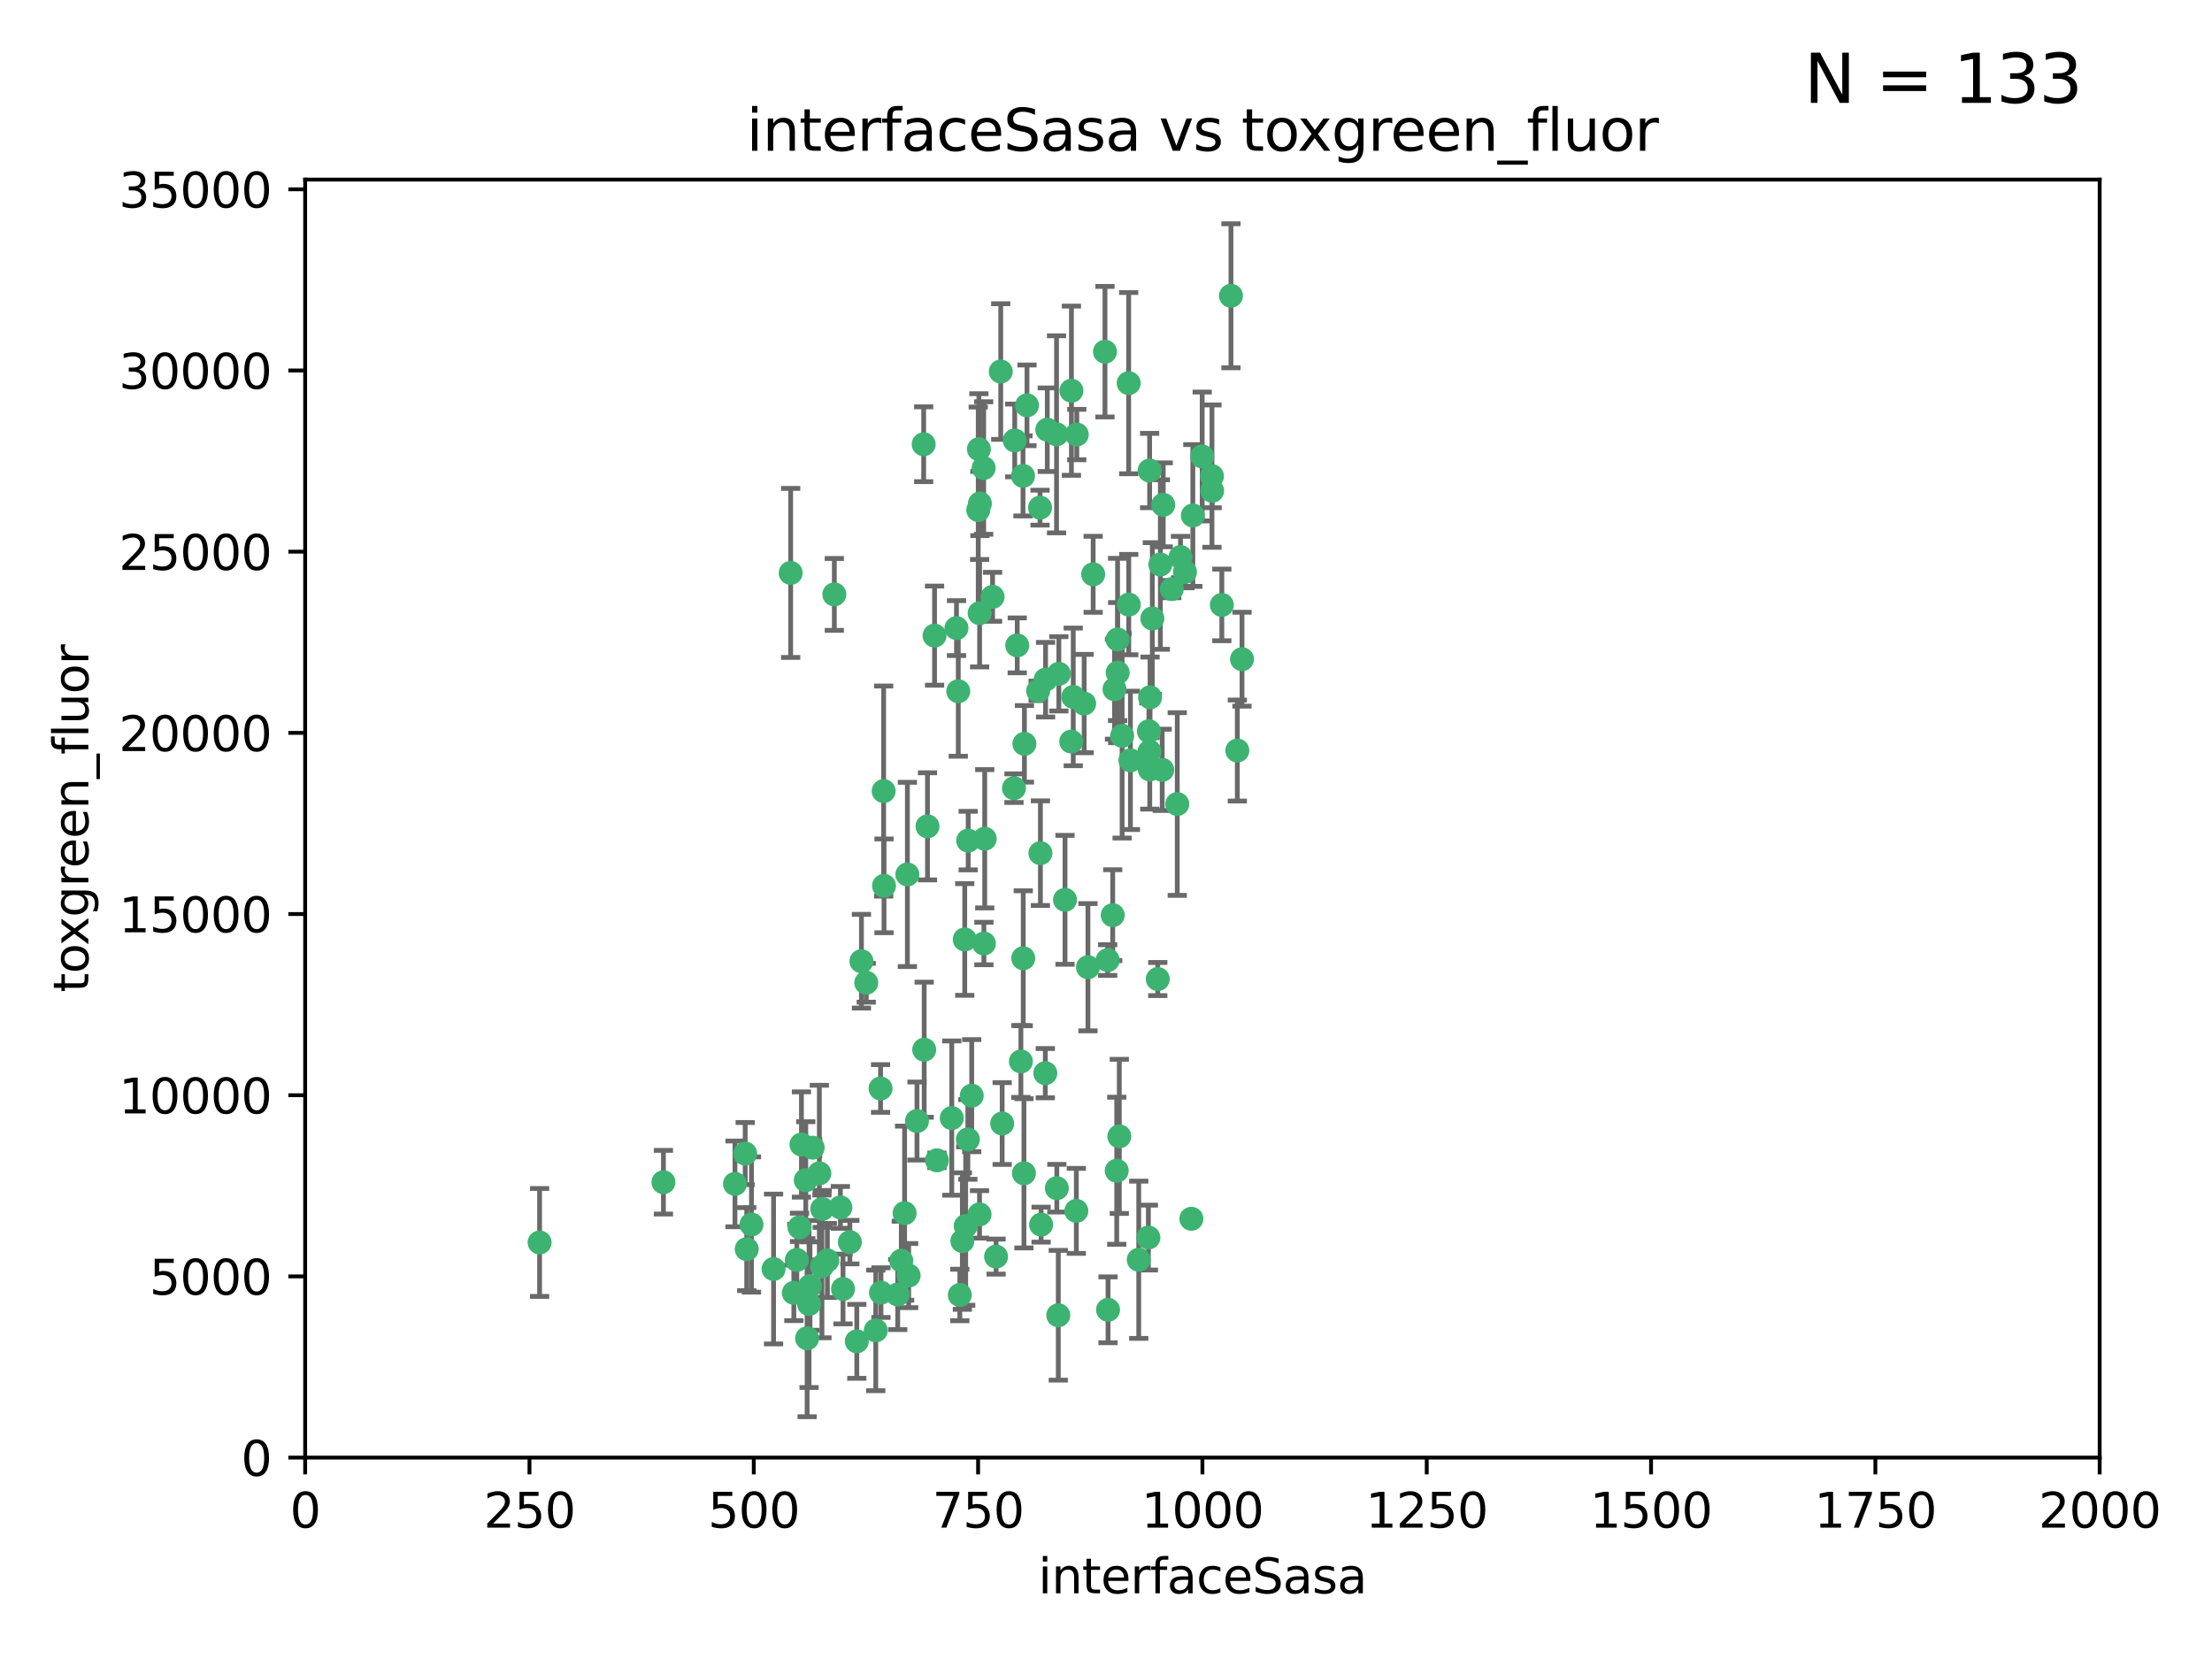 <?xml version="1.0" encoding="utf-8" standalone="no"?>
<!DOCTYPE svg PUBLIC "-//W3C//DTD SVG 1.1//EN"
  "http://www.w3.org/Graphics/SVG/1.1/DTD/svg11.dtd">
<svg xmlns:xlink="http://www.w3.org/1999/xlink" width="460.8pt" height="345.6pt" viewBox="0 0 460.8 345.6" xmlns="http://www.w3.org/2000/svg" version="1.1">
 <defs>
  <style type="text/css">*{stroke-linejoin: round; stroke-linecap: butt}</style>
 </defs>
 <g id="figure_1">
  <g id="patch_1">
   <path d="M 0 345.6 
L 460.8 345.6 
L 460.8 0 
L 0 0 
z
" style="fill: #ffffff"/>
  </g>
  <g id="axes_1">
   <g id="patch_2">
    <path d="M 63.571 303.64 
L 437.4 303.64 
L 437.4 37.411 
L 63.571 37.411 
z
" style="fill: #ffffff"/>
   </g>
   <g id="PathCollection_1">
    <defs>
     <path id="m9e1bffa202" d="M 0 1.118 
C 0.297 1.118 0.581 1 0.791 0.791 
C 1 0.581 1.118 0.297 1.118 0 
C 1.118 -0.297 1 -0.581 0.791 -0.791 
C 0.581 -1 0.297 -1.118 0 -1.118 
C -0.297 -1.118 -0.581 -1 -0.791 -0.791 
C -1 -0.581 -1.118 -0.297 -1.118 0 
C -1.118 0.297 -1 0.581 -0.791 0.791 
C -0.581 1 -0.297 1.118 0 1.118 
z
" style="stroke: #3cb371"/>
    </defs>
    <g clip-path="url(#p419194bea3)">
     <use xlink:href="#m9e1bffa202" x="242.323" y="105.159" style="fill: #3cb371; stroke: #3cb371"/>
     <use xlink:href="#m9e1bffa202" x="239.489" y="98.026" style="fill: #3cb371; stroke: #3cb371"/>
     <use xlink:href="#m9e1bffa202" x="250.437" y="95.094" style="fill: #3cb371; stroke: #3cb371"/>
     <use xlink:href="#m9e1bffa202" x="218.168" y="89.516" style="fill: #3cb371; stroke: #3cb371"/>
     <use xlink:href="#m9e1bffa202" x="245.919" y="116.045" style="fill: #3cb371; stroke: #3cb371"/>
     <use xlink:href="#m9e1bffa202" x="230.187" y="73.266" style="fill: #3cb371; stroke: #3cb371"/>
     <use xlink:href="#m9e1bffa202" x="240.054" y="128.839" style="fill: #3cb371; stroke: #3cb371"/>
     <use xlink:href="#m9e1bffa202" x="246.854" y="119.146" style="fill: #3cb371; stroke: #3cb371"/>
     <use xlink:href="#m9e1bffa202" x="231.8" y="190.648" style="fill: #3cb371; stroke: #3cb371"/>
     <use xlink:href="#m9e1bffa202" x="237.222" y="262.431" style="fill: #3cb371; stroke: #3cb371"/>
     <use xlink:href="#m9e1bffa202" x="223.198" y="81.394" style="fill: #3cb371; stroke: #3cb371"/>
     <use xlink:href="#m9e1bffa202" x="258.734" y="137.321" style="fill: #3cb371; stroke: #3cb371"/>
     <use xlink:href="#m9e1bffa202" x="233.762" y="153.285" style="fill: #3cb371; stroke: #3cb371"/>
     <use xlink:href="#m9e1bffa202" x="235.488" y="158.394" style="fill: #3cb371; stroke: #3cb371"/>
     <use xlink:href="#m9e1bffa202" x="211.385" y="91.754" style="fill: #3cb371; stroke: #3cb371"/>
     <use xlink:href="#m9e1bffa202" x="235.142" y="125.947" style="fill: #3cb371; stroke: #3cb371"/>
     <use xlink:href="#m9e1bffa202" x="220.097" y="90.475" style="fill: #3cb371; stroke: #3cb371"/>
     <use xlink:href="#m9e1bffa202" x="223.161" y="154.483" style="fill: #3cb371; stroke: #3cb371"/>
     <use xlink:href="#m9e1bffa202" x="248.491" y="107.386" style="fill: #3cb371; stroke: #3cb371"/>
     <use xlink:href="#m9e1bffa202" x="241.725" y="117.601" style="fill: #3cb371; stroke: #3cb371"/>
     <use xlink:href="#m9e1bffa202" x="225.848" y="146.564" style="fill: #3cb371; stroke: #3cb371"/>
     <use xlink:href="#m9e1bffa202" x="252.51" y="102.24" style="fill: #3cb371; stroke: #3cb371"/>
     <use xlink:href="#m9e1bffa202" x="227.725" y="119.635" style="fill: #3cb371; stroke: #3cb371"/>
     <use xlink:href="#m9e1bffa202" x="235.125" y="79.819" style="fill: #3cb371; stroke: #3cb371"/>
     <use xlink:href="#m9e1bffa202" x="206.772" y="124.329" style="fill: #3cb371; stroke: #3cb371"/>
     <use xlink:href="#m9e1bffa202" x="244.091" y="122.72" style="fill: #3cb371; stroke: #3cb371"/>
     <use xlink:href="#m9e1bffa202" x="241.185" y="203.953" style="fill: #3cb371; stroke: #3cb371"/>
     <use xlink:href="#m9e1bffa202" x="211.908" y="134.443" style="fill: #3cb371; stroke: #3cb371"/>
     <use xlink:href="#m9e1bffa202" x="213.404" y="154.954" style="fill: #3cb371; stroke: #3cb371"/>
     <use xlink:href="#m9e1bffa202" x="204.131" y="104.896" style="fill: #3cb371; stroke: #3cb371"/>
     <use xlink:href="#m9e1bffa202" x="239.465" y="156.559" style="fill: #3cb371; stroke: #3cb371"/>
     <use xlink:href="#m9e1bffa202" x="257.757" y="156.348" style="fill: #3cb371; stroke: #3cb371"/>
     <use xlink:href="#m9e1bffa202" x="216.658" y="105.756" style="fill: #3cb371; stroke: #3cb371"/>
     <use xlink:href="#m9e1bffa202" x="204.916" y="97.498" style="fill: #3cb371; stroke: #3cb371"/>
     <use xlink:href="#m9e1bffa202" x="192.417" y="92.545" style="fill: #3cb371; stroke: #3cb371"/>
     <use xlink:href="#m9e1bffa202" x="208.77" y="234.052" style="fill: #3cb371; stroke: #3cb371"/>
     <use xlink:href="#m9e1bffa202" x="216.269" y="143.916" style="fill: #3cb371; stroke: #3cb371"/>
     <use xlink:href="#m9e1bffa202" x="230.751" y="200.005" style="fill: #3cb371; stroke: #3cb371"/>
     <use xlink:href="#m9e1bffa202" x="199.256" y="130.84" style="fill: #3cb371; stroke: #3cb371"/>
     <use xlink:href="#m9e1bffa202" x="216.882" y="255.109" style="fill: #3cb371; stroke: #3cb371"/>
     <use xlink:href="#m9e1bffa202" x="213.159" y="199.62" style="fill: #3cb371; stroke: #3cb371"/>
     <use xlink:href="#m9e1bffa202" x="220.577" y="140.37" style="fill: #3cb371; stroke: #3cb371"/>
     <use xlink:href="#m9e1bffa202" x="242.11" y="160.372" style="fill: #3cb371; stroke: #3cb371"/>
     <use xlink:href="#m9e1bffa202" x="223.577" y="145.178" style="fill: #3cb371; stroke: #3cb371"/>
     <use xlink:href="#m9e1bffa202" x="254.529" y="126.015" style="fill: #3cb371; stroke: #3cb371"/>
     <use xlink:href="#m9e1bffa202" x="208.473" y="77.397" style="fill: #3cb371; stroke: #3cb371"/>
     <use xlink:href="#m9e1bffa202" x="203.92" y="93.572" style="fill: #3cb371; stroke: #3cb371"/>
     <use xlink:href="#m9e1bffa202" x="239.332" y="152.32" style="fill: #3cb371; stroke: #3cb371"/>
     <use xlink:href="#m9e1bffa202" x="204.073" y="127.738" style="fill: #3cb371; stroke: #3cb371"/>
     <use xlink:href="#m9e1bffa202" x="239.579" y="145.262" style="fill: #3cb371; stroke: #3cb371"/>
     <use xlink:href="#m9e1bffa202" x="221.863" y="187.448" style="fill: #3cb371; stroke: #3cb371"/>
     <use xlink:href="#m9e1bffa202" x="232.833" y="140.122" style="fill: #3cb371; stroke: #3cb371"/>
     <use xlink:href="#m9e1bffa202" x="232.635" y="243.887" style="fill: #3cb371; stroke: #3cb371"/>
     <use xlink:href="#m9e1bffa202" x="252.476" y="99.184" style="fill: #3cb371; stroke: #3cb371"/>
     <use xlink:href="#m9e1bffa202" x="256.433" y="61.614" style="fill: #3cb371; stroke: #3cb371"/>
     <use xlink:href="#m9e1bffa202" x="203.785" y="106.253" style="fill: #3cb371; stroke: #3cb371"/>
     <use xlink:href="#m9e1bffa202" x="213.94" y="84.44" style="fill: #3cb371; stroke: #3cb371"/>
     <use xlink:href="#m9e1bffa202" x="194.686" y="132.411" style="fill: #3cb371; stroke: #3cb371"/>
     <use xlink:href="#m9e1bffa202" x="248.185" y="253.893" style="fill: #3cb371; stroke: #3cb371"/>
     <use xlink:href="#m9e1bffa202" x="220.157" y="247.522" style="fill: #3cb371; stroke: #3cb371"/>
     <use xlink:href="#m9e1bffa202" x="213.11" y="99.14" style="fill: #3cb371; stroke: #3cb371"/>
     <use xlink:href="#m9e1bffa202" x="180.458" y="204.723" style="fill: #3cb371; stroke: #3cb371"/>
     <use xlink:href="#m9e1bffa202" x="211.23" y="164.19" style="fill: #3cb371; stroke: #3cb371"/>
     <use xlink:href="#m9e1bffa202" x="199.626" y="143.999" style="fill: #3cb371; stroke: #3cb371"/>
     <use xlink:href="#m9e1bffa202" x="189.023" y="182.16" style="fill: #3cb371; stroke: #3cb371"/>
     <use xlink:href="#m9e1bffa202" x="193.215" y="172.143" style="fill: #3cb371; stroke: #3cb371"/>
     <use xlink:href="#m9e1bffa202" x="232.811" y="133.213" style="fill: #3cb371; stroke: #3cb371"/>
     <use xlink:href="#m9e1bffa202" x="224.314" y="90.523" style="fill: #3cb371; stroke: #3cb371"/>
     <use xlink:href="#m9e1bffa202" x="239.516" y="160.289" style="fill: #3cb371; stroke: #3cb371"/>
     <use xlink:href="#m9e1bffa202" x="165.37" y="269.321" style="fill: #3cb371; stroke: #3cb371"/>
     <use xlink:href="#m9e1bffa202" x="204.964" y="196.552" style="fill: #3cb371; stroke: #3cb371"/>
     <use xlink:href="#m9e1bffa202" x="164.714" y="119.349" style="fill: #3cb371; stroke: #3cb371"/>
     <use xlink:href="#m9e1bffa202" x="216.738" y="177.728" style="fill: #3cb371; stroke: #3cb371"/>
     <use xlink:href="#m9e1bffa202" x="200.972" y="195.709" style="fill: #3cb371; stroke: #3cb371"/>
     <use xlink:href="#m9e1bffa202" x="212.669" y="221.118" style="fill: #3cb371; stroke: #3cb371"/>
     <use xlink:href="#m9e1bffa202" x="205.136" y="174.728" style="fill: #3cb371; stroke: #3cb371"/>
     <use xlink:href="#m9e1bffa202" x="201.621" y="237.366" style="fill: #3cb371; stroke: #3cb371"/>
     <use xlink:href="#m9e1bffa202" x="213.303" y="244.424" style="fill: #3cb371; stroke: #3cb371"/>
     <use xlink:href="#m9e1bffa202" x="161.148" y="264.357" style="fill: #3cb371; stroke: #3cb371"/>
     <use xlink:href="#m9e1bffa202" x="217.815" y="141.593" style="fill: #3cb371; stroke: #3cb371"/>
     <use xlink:href="#m9e1bffa202" x="201.69" y="175.112" style="fill: #3cb371; stroke: #3cb371"/>
     <use xlink:href="#m9e1bffa202" x="199.948" y="269.764" style="fill: #3cb371; stroke: #3cb371"/>
     <use xlink:href="#m9e1bffa202" x="201.17" y="255.406" style="fill: #3cb371; stroke: #3cb371"/>
     <use xlink:href="#m9e1bffa202" x="175.066" y="251.524" style="fill: #3cb371; stroke: #3cb371"/>
     <use xlink:href="#m9e1bffa202" x="233.172" y="236.725" style="fill: #3cb371; stroke: #3cb371"/>
     <use xlink:href="#m9e1bffa202" x="192.525" y="218.674" style="fill: #3cb371; stroke: #3cb371"/>
     <use xlink:href="#m9e1bffa202" x="155.557" y="260.219" style="fill: #3cb371; stroke: #3cb371"/>
     <use xlink:href="#m9e1bffa202" x="184.082" y="164.794" style="fill: #3cb371; stroke: #3cb371"/>
     <use xlink:href="#m9e1bffa202" x="207.501" y="261.772" style="fill: #3cb371; stroke: #3cb371"/>
     <use xlink:href="#m9e1bffa202" x="187.755" y="262.628" style="fill: #3cb371; stroke: #3cb371"/>
     <use xlink:href="#m9e1bffa202" x="172.357" y="262.571" style="fill: #3cb371; stroke: #3cb371"/>
     <use xlink:href="#m9e1bffa202" x="165.991" y="262.474" style="fill: #3cb371; stroke: #3cb371"/>
     <use xlink:href="#m9e1bffa202" x="232.174" y="143.576" style="fill: #3cb371; stroke: #3cb371"/>
     <use xlink:href="#m9e1bffa202" x="239.228" y="257.808" style="fill: #3cb371; stroke: #3cb371"/>
     <use xlink:href="#m9e1bffa202" x="200.477" y="258.536" style="fill: #3cb371; stroke: #3cb371"/>
     <use xlink:href="#m9e1bffa202" x="179.453" y="200.236" style="fill: #3cb371; stroke: #3cb371"/>
     <use xlink:href="#m9e1bffa202" x="175.617" y="268.519" style="fill: #3cb371; stroke: #3cb371"/>
     <use xlink:href="#m9e1bffa202" x="167.858" y="245.856" style="fill: #3cb371; stroke: #3cb371"/>
     <use xlink:href="#m9e1bffa202" x="166.957" y="238.42" style="fill: #3cb371; stroke: #3cb371"/>
     <use xlink:href="#m9e1bffa202" x="198.273" y="232.917" style="fill: #3cb371; stroke: #3cb371"/>
     <use xlink:href="#m9e1bffa202" x="191.024" y="233.529" style="fill: #3cb371; stroke: #3cb371"/>
     <use xlink:href="#m9e1bffa202" x="224.222" y="252.246" style="fill: #3cb371; stroke: #3cb371"/>
     <use xlink:href="#m9e1bffa202" x="230.824" y="272.858" style="fill: #3cb371; stroke: #3cb371"/>
     <use xlink:href="#m9e1bffa202" x="112.41" y="258.827" style="fill: #3cb371; stroke: #3cb371"/>
     <use xlink:href="#m9e1bffa202" x="171.281" y="251.838" style="fill: #3cb371; stroke: #3cb371"/>
     <use xlink:href="#m9e1bffa202" x="178.488" y="279.423" style="fill: #3cb371; stroke: #3cb371"/>
     <use xlink:href="#m9e1bffa202" x="245.245" y="167.495" style="fill: #3cb371; stroke: #3cb371"/>
     <use xlink:href="#m9e1bffa202" x="188.445" y="252.723" style="fill: #3cb371; stroke: #3cb371"/>
     <use xlink:href="#m9e1bffa202" x="217.757" y="223.562" style="fill: #3cb371; stroke: #3cb371"/>
     <use xlink:href="#m9e1bffa202" x="170.686" y="244.428" style="fill: #3cb371; stroke: #3cb371"/>
     <use xlink:href="#m9e1bffa202" x="169.294" y="239.078" style="fill: #3cb371; stroke: #3cb371"/>
     <use xlink:href="#m9e1bffa202" x="168.137" y="278.792" style="fill: #3cb371; stroke: #3cb371"/>
     <use xlink:href="#m9e1bffa202" x="220.46" y="273.991" style="fill: #3cb371; stroke: #3cb371"/>
     <use xlink:href="#m9e1bffa202" x="173.806" y="123.828" style="fill: #3cb371; stroke: #3cb371"/>
     <use xlink:href="#m9e1bffa202" x="166.554" y="255.679" style="fill: #3cb371; stroke: #3cb371"/>
     <use xlink:href="#m9e1bffa202" x="155.238" y="240.314" style="fill: #3cb371; stroke: #3cb371"/>
     <use xlink:href="#m9e1bffa202" x="138.206" y="246.273" style="fill: #3cb371; stroke: #3cb371"/>
     <use xlink:href="#m9e1bffa202" x="195.181" y="241.718" style="fill: #3cb371; stroke: #3cb371"/>
     <use xlink:href="#m9e1bffa202" x="183.522" y="269.275" style="fill: #3cb371; stroke: #3cb371"/>
     <use xlink:href="#m9e1bffa202" x="183.439" y="226.752" style="fill: #3cb371; stroke: #3cb371"/>
     <use xlink:href="#m9e1bffa202" x="168.54" y="271.652" style="fill: #3cb371; stroke: #3cb371"/>
     <use xlink:href="#m9e1bffa202" x="204.052" y="252.978" style="fill: #3cb371; stroke: #3cb371"/>
     <use xlink:href="#m9e1bffa202" x="187.013" y="269.669" style="fill: #3cb371; stroke: #3cb371"/>
     <use xlink:href="#m9e1bffa202" x="189.29" y="265.728" style="fill: #3cb371; stroke: #3cb371"/>
     <use xlink:href="#m9e1bffa202" x="156.546" y="255.087" style="fill: #3cb371; stroke: #3cb371"/>
     <use xlink:href="#m9e1bffa202" x="182.439" y="277.145" style="fill: #3cb371; stroke: #3cb371"/>
     <use xlink:href="#m9e1bffa202" x="226.639" y="201.488" style="fill: #3cb371; stroke: #3cb371"/>
     <use xlink:href="#m9e1bffa202" x="171.225" y="263.81" style="fill: #3cb371; stroke: #3cb371"/>
     <use xlink:href="#m9e1bffa202" x="184.157" y="184.534" style="fill: #3cb371; stroke: #3cb371"/>
     <use xlink:href="#m9e1bffa202" x="177.039" y="258.759" style="fill: #3cb371; stroke: #3cb371"/>
     <use xlink:href="#m9e1bffa202" x="153.109" y="246.624" style="fill: #3cb371; stroke: #3cb371"/>
     <use xlink:href="#m9e1bffa202" x="168.733" y="267.91" style="fill: #3cb371; stroke: #3cb371"/>
     <use xlink:href="#m9e1bffa202" x="202.428" y="228.248" style="fill: #3cb371; stroke: #3cb371"/>
    </g>
   </g>
   <g id="matplotlib.axis_1">
    <g id="xtick_1">
     <g id="line2d_1">
      <defs>
       <path id="m2c385356a2" d="M 0 0 
L 0 3.5 
" style="stroke: #000000; stroke-width: 0.8"/>
      </defs>
      <g>
       <use xlink:href="#m2c385356a2" x="63.571" y="303.64" style="stroke: #000000; stroke-width: 0.8"/>
      </g>
     </g>
     <g id="text_1">
      <!-- 0 -->
      <g transform="translate(60.39 318.238)scale(0.1 -0.1)">
       <defs>
        <path id="DejaVuSans-30" d="M 2034 4250 
Q 1547 4250 1301 3770 
Q 1056 3291 1056 2328 
Q 1056 1369 1301 889 
Q 1547 409 2034 409 
Q 2525 409 2770 889 
Q 3016 1369 3016 2328 
Q 3016 3291 2770 3770 
Q 2525 4250 2034 4250 
z
M 2034 4750 
Q 2819 4750 3233 4129 
Q 3647 3509 3647 2328 
Q 3647 1150 3233 529 
Q 2819 -91 2034 -91 
Q 1250 -91 836 529 
Q 422 1150 422 2328 
Q 422 3509 836 4129 
Q 1250 4750 2034 4750 
z
" transform="scale(0.016)"/>
       </defs>
       <use xlink:href="#DejaVuSans-30"/>
      </g>
     </g>
    </g>
    <g id="xtick_2">
     <g id="line2d_2">
      <g>
       <use xlink:href="#m2c385356a2" x="110.3" y="303.64" style="stroke: #000000; stroke-width: 0.8"/>
      </g>
     </g>
     <g id="text_2">
      <!-- 250 -->
      <g transform="translate(100.756 318.238)scale(0.1 -0.1)">
       <defs>
        <path id="DejaVuSans-32" d="M 1228 531 
L 3431 531 
L 3431 0 
L 469 0 
L 469 531 
Q 828 903 1448 1529 
Q 2069 2156 2228 2338 
Q 2531 2678 2651 2914 
Q 2772 3150 2772 3378 
Q 2772 3750 2511 3984 
Q 2250 4219 1831 4219 
Q 1534 4219 1204 4116 
Q 875 4013 500 3803 
L 500 4441 
Q 881 4594 1212 4672 
Q 1544 4750 1819 4750 
Q 2544 4750 2975 4387 
Q 3406 4025 3406 3419 
Q 3406 3131 3298 2873 
Q 3191 2616 2906 2266 
Q 2828 2175 2409 1742 
Q 1991 1309 1228 531 
z
" transform="scale(0.016)"/>
        <path id="DejaVuSans-35" d="M 691 4666 
L 3169 4666 
L 3169 4134 
L 1269 4134 
L 1269 2991 
Q 1406 3038 1543 3061 
Q 1681 3084 1819 3084 
Q 2600 3084 3056 2656 
Q 3513 2228 3513 1497 
Q 3513 744 3044 326 
Q 2575 -91 1722 -91 
Q 1428 -91 1123 -41 
Q 819 9 494 109 
L 494 744 
Q 775 591 1075 516 
Q 1375 441 1709 441 
Q 2250 441 2565 725 
Q 2881 1009 2881 1497 
Q 2881 1984 2565 2268 
Q 2250 2553 1709 2553 
Q 1456 2553 1204 2497 
Q 953 2441 691 2322 
L 691 4666 
z
" transform="scale(0.016)"/>
       </defs>
       <use xlink:href="#DejaVuSans-32"/>
       <use xlink:href="#DejaVuSans-35" x="63.623"/>
       <use xlink:href="#DejaVuSans-30" x="127.246"/>
      </g>
     </g>
    </g>
    <g id="xtick_3">
     <g id="line2d_3">
      <g>
       <use xlink:href="#m2c385356a2" x="157.028" y="303.64" style="stroke: #000000; stroke-width: 0.8"/>
      </g>
     </g>
     <g id="text_3">
      <!-- 500 -->
      <g transform="translate(147.485 318.238)scale(0.1 -0.1)">
       <use xlink:href="#DejaVuSans-35"/>
       <use xlink:href="#DejaVuSans-30" x="63.623"/>
       <use xlink:href="#DejaVuSans-30" x="127.246"/>
      </g>
     </g>
    </g>
    <g id="xtick_4">
     <g id="line2d_4">
      <g>
       <use xlink:href="#m2c385356a2" x="203.757" y="303.64" style="stroke: #000000; stroke-width: 0.8"/>
      </g>
     </g>
     <g id="text_4">
      <!-- 750 -->
      <g transform="translate(194.213 318.238)scale(0.1 -0.1)">
       <defs>
        <path id="DejaVuSans-37" d="M 525 4666 
L 3525 4666 
L 3525 4397 
L 1831 0 
L 1172 0 
L 2766 4134 
L 525 4134 
L 525 4666 
z
" transform="scale(0.016)"/>
       </defs>
       <use xlink:href="#DejaVuSans-37"/>
       <use xlink:href="#DejaVuSans-35" x="63.623"/>
       <use xlink:href="#DejaVuSans-30" x="127.246"/>
      </g>
     </g>
    </g>
    <g id="xtick_5">
     <g id="line2d_5">
      <g>
       <use xlink:href="#m2c385356a2" x="250.486" y="303.64" style="stroke: #000000; stroke-width: 0.8"/>
      </g>
     </g>
     <g id="text_5">
      <!-- 1000 -->
      <g transform="translate(237.761 318.238)scale(0.1 -0.1)">
       <defs>
        <path id="DejaVuSans-31" d="M 794 531 
L 1825 531 
L 1825 4091 
L 703 3866 
L 703 4441 
L 1819 4666 
L 2450 4666 
L 2450 531 
L 3481 531 
L 3481 0 
L 794 0 
L 794 531 
z
" transform="scale(0.016)"/>
       </defs>
       <use xlink:href="#DejaVuSans-31"/>
       <use xlink:href="#DejaVuSans-30" x="63.623"/>
       <use xlink:href="#DejaVuSans-30" x="127.246"/>
       <use xlink:href="#DejaVuSans-30" x="190.869"/>
      </g>
     </g>
    </g>
    <g id="xtick_6">
     <g id="line2d_6">
      <g>
       <use xlink:href="#m2c385356a2" x="297.214" y="303.64" style="stroke: #000000; stroke-width: 0.8"/>
      </g>
     </g>
     <g id="text_6">
      <!-- 1250 -->
      <g transform="translate(284.489 318.238)scale(0.1 -0.1)">
       <use xlink:href="#DejaVuSans-31"/>
       <use xlink:href="#DejaVuSans-32" x="63.623"/>
       <use xlink:href="#DejaVuSans-35" x="127.246"/>
       <use xlink:href="#DejaVuSans-30" x="190.869"/>
      </g>
     </g>
    </g>
    <g id="xtick_7">
     <g id="line2d_7">
      <g>
       <use xlink:href="#m2c385356a2" x="343.943" y="303.64" style="stroke: #000000; stroke-width: 0.8"/>
      </g>
     </g>
     <g id="text_7">
      <!-- 1500 -->
      <g transform="translate(331.218 318.238)scale(0.1 -0.1)">
       <use xlink:href="#DejaVuSans-31"/>
       <use xlink:href="#DejaVuSans-35" x="63.623"/>
       <use xlink:href="#DejaVuSans-30" x="127.246"/>
       <use xlink:href="#DejaVuSans-30" x="190.869"/>
      </g>
     </g>
    </g>
    <g id="xtick_8">
     <g id="line2d_8">
      <g>
       <use xlink:href="#m2c385356a2" x="390.671" y="303.64" style="stroke: #000000; stroke-width: 0.8"/>
      </g>
     </g>
     <g id="text_8">
      <!-- 1750 -->
      <g transform="translate(377.946 318.238)scale(0.1 -0.1)">
       <use xlink:href="#DejaVuSans-31"/>
       <use xlink:href="#DejaVuSans-37" x="63.623"/>
       <use xlink:href="#DejaVuSans-35" x="127.246"/>
       <use xlink:href="#DejaVuSans-30" x="190.869"/>
      </g>
     </g>
    </g>
    <g id="xtick_9">
     <g id="line2d_9">
      <g>
       <use xlink:href="#m2c385356a2" x="437.4" y="303.64" style="stroke: #000000; stroke-width: 0.8"/>
      </g>
     </g>
     <g id="text_9">
      <!-- 2000 -->
      <g transform="translate(424.675 318.238)scale(0.1 -0.1)">
       <use xlink:href="#DejaVuSans-32"/>
       <use xlink:href="#DejaVuSans-30" x="63.623"/>
       <use xlink:href="#DejaVuSans-30" x="127.246"/>
       <use xlink:href="#DejaVuSans-30" x="190.869"/>
      </g>
     </g>
    </g>
    <g id="text_10">
     <!-- interfaceSasa -->
     <g transform="translate(216.279 331.917)scale(0.1 -0.1)">
      <defs>
       <path id="DejaVuSans-69" d="M 603 3500 
L 1178 3500 
L 1178 0 
L 603 0 
L 603 3500 
z
M 603 4863 
L 1178 4863 
L 1178 4134 
L 603 4134 
L 603 4863 
z
" transform="scale(0.016)"/>
       <path id="DejaVuSans-6e" d="M 3513 2113 
L 3513 0 
L 2938 0 
L 2938 2094 
Q 2938 2591 2744 2837 
Q 2550 3084 2163 3084 
Q 1697 3084 1428 2787 
Q 1159 2491 1159 1978 
L 1159 0 
L 581 0 
L 581 3500 
L 1159 3500 
L 1159 2956 
Q 1366 3272 1645 3428 
Q 1925 3584 2291 3584 
Q 2894 3584 3203 3211 
Q 3513 2838 3513 2113 
z
" transform="scale(0.016)"/>
       <path id="DejaVuSans-74" d="M 1172 4494 
L 1172 3500 
L 2356 3500 
L 2356 3053 
L 1172 3053 
L 1172 1153 
Q 1172 725 1289 603 
Q 1406 481 1766 481 
L 2356 481 
L 2356 0 
L 1766 0 
Q 1100 0 847 248 
Q 594 497 594 1153 
L 594 3053 
L 172 3053 
L 172 3500 
L 594 3500 
L 594 4494 
L 1172 4494 
z
" transform="scale(0.016)"/>
       <path id="DejaVuSans-65" d="M 3597 1894 
L 3597 1613 
L 953 1613 
Q 991 1019 1311 708 
Q 1631 397 2203 397 
Q 2534 397 2845 478 
Q 3156 559 3463 722 
L 3463 178 
Q 3153 47 2828 -22 
Q 2503 -91 2169 -91 
Q 1331 -91 842 396 
Q 353 884 353 1716 
Q 353 2575 817 3079 
Q 1281 3584 2069 3584 
Q 2775 3584 3186 3129 
Q 3597 2675 3597 1894 
z
M 3022 2063 
Q 3016 2534 2758 2815 
Q 2500 3097 2075 3097 
Q 1594 3097 1305 2825 
Q 1016 2553 972 2059 
L 3022 2063 
z
" transform="scale(0.016)"/>
       <path id="DejaVuSans-72" d="M 2631 2963 
Q 2534 3019 2420 3045 
Q 2306 3072 2169 3072 
Q 1681 3072 1420 2755 
Q 1159 2438 1159 1844 
L 1159 0 
L 581 0 
L 581 3500 
L 1159 3500 
L 1159 2956 
Q 1341 3275 1631 3429 
Q 1922 3584 2338 3584 
Q 2397 3584 2469 3576 
Q 2541 3569 2628 3553 
L 2631 2963 
z
" transform="scale(0.016)"/>
       <path id="DejaVuSans-66" d="M 2375 4863 
L 2375 4384 
L 1825 4384 
Q 1516 4384 1395 4259 
Q 1275 4134 1275 3809 
L 1275 3500 
L 2222 3500 
L 2222 3053 
L 1275 3053 
L 1275 0 
L 697 0 
L 697 3053 
L 147 3053 
L 147 3500 
L 697 3500 
L 697 3744 
Q 697 4328 969 4595 
Q 1241 4863 1831 4863 
L 2375 4863 
z
" transform="scale(0.016)"/>
       <path id="DejaVuSans-61" d="M 2194 1759 
Q 1497 1759 1228 1600 
Q 959 1441 959 1056 
Q 959 750 1161 570 
Q 1363 391 1709 391 
Q 2188 391 2477 730 
Q 2766 1069 2766 1631 
L 2766 1759 
L 2194 1759 
z
M 3341 1997 
L 3341 0 
L 2766 0 
L 2766 531 
Q 2569 213 2275 61 
Q 1981 -91 1556 -91 
Q 1019 -91 701 211 
Q 384 513 384 1019 
Q 384 1609 779 1909 
Q 1175 2209 1959 2209 
L 2766 2209 
L 2766 2266 
Q 2766 2663 2505 2880 
Q 2244 3097 1772 3097 
Q 1472 3097 1187 3025 
Q 903 2953 641 2809 
L 641 3341 
Q 956 3463 1253 3523 
Q 1550 3584 1831 3584 
Q 2591 3584 2966 3190 
Q 3341 2797 3341 1997 
z
" transform="scale(0.016)"/>
       <path id="DejaVuSans-63" d="M 3122 3366 
L 3122 2828 
Q 2878 2963 2633 3030 
Q 2388 3097 2138 3097 
Q 1578 3097 1268 2742 
Q 959 2388 959 1747 
Q 959 1106 1268 751 
Q 1578 397 2138 397 
Q 2388 397 2633 464 
Q 2878 531 3122 666 
L 3122 134 
Q 2881 22 2623 -34 
Q 2366 -91 2075 -91 
Q 1284 -91 818 406 
Q 353 903 353 1747 
Q 353 2603 823 3093 
Q 1294 3584 2113 3584 
Q 2378 3584 2631 3529 
Q 2884 3475 3122 3366 
z
" transform="scale(0.016)"/>
       <path id="DejaVuSans-53" d="M 3425 4513 
L 3425 3897 
Q 3066 4069 2747 4153 
Q 2428 4238 2131 4238 
Q 1616 4238 1336 4038 
Q 1056 3838 1056 3469 
Q 1056 3159 1242 3001 
Q 1428 2844 1947 2747 
L 2328 2669 
Q 3034 2534 3370 2195 
Q 3706 1856 3706 1288 
Q 3706 609 3251 259 
Q 2797 -91 1919 -91 
Q 1588 -91 1214 -16 
Q 841 59 441 206 
L 441 856 
Q 825 641 1194 531 
Q 1563 422 1919 422 
Q 2459 422 2753 634 
Q 3047 847 3047 1241 
Q 3047 1584 2836 1778 
Q 2625 1972 2144 2069 
L 1759 2144 
Q 1053 2284 737 2584 
Q 422 2884 422 3419 
Q 422 4038 858 4394 
Q 1294 4750 2059 4750 
Q 2388 4750 2728 4690 
Q 3069 4631 3425 4513 
z
" transform="scale(0.016)"/>
       <path id="DejaVuSans-73" d="M 2834 3397 
L 2834 2853 
Q 2591 2978 2328 3040 
Q 2066 3103 1784 3103 
Q 1356 3103 1142 2972 
Q 928 2841 928 2578 
Q 928 2378 1081 2264 
Q 1234 2150 1697 2047 
L 1894 2003 
Q 2506 1872 2764 1633 
Q 3022 1394 3022 966 
Q 3022 478 2636 193 
Q 2250 -91 1575 -91 
Q 1294 -91 989 -36 
Q 684 19 347 128 
L 347 722 
Q 666 556 975 473 
Q 1284 391 1588 391 
Q 1994 391 2212 530 
Q 2431 669 2431 922 
Q 2431 1156 2273 1281 
Q 2116 1406 1581 1522 
L 1381 1569 
Q 847 1681 609 1914 
Q 372 2147 372 2553 
Q 372 3047 722 3315 
Q 1072 3584 1716 3584 
Q 2034 3584 2315 3537 
Q 2597 3491 2834 3397 
z
" transform="scale(0.016)"/>
      </defs>
      <use xlink:href="#DejaVuSans-69"/>
      <use xlink:href="#DejaVuSans-6e" x="27.783"/>
      <use xlink:href="#DejaVuSans-74" x="91.162"/>
      <use xlink:href="#DejaVuSans-65" x="130.371"/>
      <use xlink:href="#DejaVuSans-72" x="191.895"/>
      <use xlink:href="#DejaVuSans-66" x="233.008"/>
      <use xlink:href="#DejaVuSans-61" x="268.213"/>
      <use xlink:href="#DejaVuSans-63" x="329.492"/>
      <use xlink:href="#DejaVuSans-65" x="384.473"/>
      <use xlink:href="#DejaVuSans-53" x="445.996"/>
      <use xlink:href="#DejaVuSans-61" x="509.473"/>
      <use xlink:href="#DejaVuSans-73" x="570.752"/>
      <use xlink:href="#DejaVuSans-61" x="622.852"/>
     </g>
    </g>
   </g>
   <g id="matplotlib.axis_2">
    <g id="ytick_1">
     <g id="line2d_10">
      <defs>
       <path id="m80599859d3" d="M 0 0 
L -3.5 0 
" style="stroke: #000000; stroke-width: 0.8"/>
      </defs>
      <g>
       <use xlink:href="#m80599859d3" x="63.571" y="303.64" style="stroke: #000000; stroke-width: 0.8"/>
      </g>
     </g>
     <g id="text_11">
      <!-- 0 -->
      <g transform="translate(50.209 307.439)scale(0.1 -0.1)">
       <use xlink:href="#DejaVuSans-30"/>
      </g>
     </g>
    </g>
    <g id="ytick_2">
     <g id="line2d_11">
      <g>
       <use xlink:href="#m80599859d3" x="63.571" y="265.897" style="stroke: #000000; stroke-width: 0.8"/>
      </g>
     </g>
     <g id="text_12">
      <!-- 5000 -->
      <g transform="translate(31.121 269.696)scale(0.1 -0.1)">
       <use xlink:href="#DejaVuSans-35"/>
       <use xlink:href="#DejaVuSans-30" x="63.623"/>
       <use xlink:href="#DejaVuSans-30" x="127.246"/>
       <use xlink:href="#DejaVuSans-30" x="190.869"/>
      </g>
     </g>
    </g>
    <g id="ytick_3">
     <g id="line2d_12">
      <g>
       <use xlink:href="#m80599859d3" x="63.571" y="228.154" style="stroke: #000000; stroke-width: 0.8"/>
      </g>
     </g>
     <g id="text_13">
      <!-- 10000 -->
      <g transform="translate(24.759 231.953)scale(0.1 -0.1)">
       <use xlink:href="#DejaVuSans-31"/>
       <use xlink:href="#DejaVuSans-30" x="63.623"/>
       <use xlink:href="#DejaVuSans-30" x="127.246"/>
       <use xlink:href="#DejaVuSans-30" x="190.869"/>
       <use xlink:href="#DejaVuSans-30" x="254.492"/>
      </g>
     </g>
    </g>
    <g id="ytick_4">
     <g id="line2d_13">
      <g>
       <use xlink:href="#m80599859d3" x="63.571" y="190.411" style="stroke: #000000; stroke-width: 0.8"/>
      </g>
     </g>
     <g id="text_14">
      <!-- 15000 -->
      <g transform="translate(24.759 194.21)scale(0.1 -0.1)">
       <use xlink:href="#DejaVuSans-31"/>
       <use xlink:href="#DejaVuSans-35" x="63.623"/>
       <use xlink:href="#DejaVuSans-30" x="127.246"/>
       <use xlink:href="#DejaVuSans-30" x="190.869"/>
       <use xlink:href="#DejaVuSans-30" x="254.492"/>
      </g>
     </g>
    </g>
    <g id="ytick_5">
     <g id="line2d_14">
      <g>
       <use xlink:href="#m80599859d3" x="63.571" y="152.668" style="stroke: #000000; stroke-width: 0.8"/>
      </g>
     </g>
     <g id="text_15">
      <!-- 20000 -->
      <g transform="translate(24.759 156.467)scale(0.1 -0.1)">
       <use xlink:href="#DejaVuSans-32"/>
       <use xlink:href="#DejaVuSans-30" x="63.623"/>
       <use xlink:href="#DejaVuSans-30" x="127.246"/>
       <use xlink:href="#DejaVuSans-30" x="190.869"/>
       <use xlink:href="#DejaVuSans-30" x="254.492"/>
      </g>
     </g>
    </g>
    <g id="ytick_6">
     <g id="line2d_15">
      <g>
       <use xlink:href="#m80599859d3" x="63.571" y="114.925" style="stroke: #000000; stroke-width: 0.8"/>
      </g>
     </g>
     <g id="text_16">
      <!-- 25000 -->
      <g transform="translate(24.759 118.724)scale(0.1 -0.1)">
       <use xlink:href="#DejaVuSans-32"/>
       <use xlink:href="#DejaVuSans-35" x="63.623"/>
       <use xlink:href="#DejaVuSans-30" x="127.246"/>
       <use xlink:href="#DejaVuSans-30" x="190.869"/>
       <use xlink:href="#DejaVuSans-30" x="254.492"/>
      </g>
     </g>
    </g>
    <g id="ytick_7">
     <g id="line2d_16">
      <g>
       <use xlink:href="#m80599859d3" x="63.571" y="77.181" style="stroke: #000000; stroke-width: 0.8"/>
      </g>
     </g>
     <g id="text_17">
      <!-- 30000 -->
      <g transform="translate(24.759 80.981)scale(0.1 -0.1)">
       <defs>
        <path id="DejaVuSans-33" d="M 2597 2516 
Q 3050 2419 3304 2112 
Q 3559 1806 3559 1356 
Q 3559 666 3084 287 
Q 2609 -91 1734 -91 
Q 1441 -91 1130 -33 
Q 819 25 488 141 
L 488 750 
Q 750 597 1062 519 
Q 1375 441 1716 441 
Q 2309 441 2620 675 
Q 2931 909 2931 1356 
Q 2931 1769 2642 2001 
Q 2353 2234 1838 2234 
L 1294 2234 
L 1294 2753 
L 1863 2753 
Q 2328 2753 2575 2939 
Q 2822 3125 2822 3475 
Q 2822 3834 2567 4026 
Q 2313 4219 1838 4219 
Q 1578 4219 1281 4162 
Q 984 4106 628 3988 
L 628 4550 
Q 988 4650 1302 4700 
Q 1616 4750 1894 4750 
Q 2613 4750 3031 4423 
Q 3450 4097 3450 3541 
Q 3450 3153 3228 2886 
Q 3006 2619 2597 2516 
z
" transform="scale(0.016)"/>
       </defs>
       <use xlink:href="#DejaVuSans-33"/>
       <use xlink:href="#DejaVuSans-30" x="63.623"/>
       <use xlink:href="#DejaVuSans-30" x="127.246"/>
       <use xlink:href="#DejaVuSans-30" x="190.869"/>
       <use xlink:href="#DejaVuSans-30" x="254.492"/>
      </g>
     </g>
    </g>
    <g id="ytick_8">
     <g id="line2d_17">
      <g>
       <use xlink:href="#m80599859d3" x="63.571" y="39.438" style="stroke: #000000; stroke-width: 0.8"/>
      </g>
     </g>
     <g id="text_18">
      <!-- 35000 -->
      <g transform="translate(24.759 43.238)scale(0.1 -0.1)">
       <use xlink:href="#DejaVuSans-33"/>
       <use xlink:href="#DejaVuSans-35" x="63.623"/>
       <use xlink:href="#DejaVuSans-30" x="127.246"/>
       <use xlink:href="#DejaVuSans-30" x="190.869"/>
       <use xlink:href="#DejaVuSans-30" x="254.492"/>
      </g>
     </g>
    </g>
    <g id="text_19">
     <!-- toxgreen_fluor -->
     <g transform="translate(18.401 206.72)rotate(-90)scale(0.1 -0.1)">
      <defs>
       <path id="DejaVuSans-6f" d="M 1959 3097 
Q 1497 3097 1228 2736 
Q 959 2375 959 1747 
Q 959 1119 1226 758 
Q 1494 397 1959 397 
Q 2419 397 2687 759 
Q 2956 1122 2956 1747 
Q 2956 2369 2687 2733 
Q 2419 3097 1959 3097 
z
M 1959 3584 
Q 2709 3584 3137 3096 
Q 3566 2609 3566 1747 
Q 3566 888 3137 398 
Q 2709 -91 1959 -91 
Q 1206 -91 779 398 
Q 353 888 353 1747 
Q 353 2609 779 3096 
Q 1206 3584 1959 3584 
z
" transform="scale(0.016)"/>
       <path id="DejaVuSans-78" d="M 3513 3500 
L 2247 1797 
L 3578 0 
L 2900 0 
L 1881 1375 
L 863 0 
L 184 0 
L 1544 1831 
L 300 3500 
L 978 3500 
L 1906 2253 
L 2834 3500 
L 3513 3500 
z
" transform="scale(0.016)"/>
       <path id="DejaVuSans-67" d="M 2906 1791 
Q 2906 2416 2648 2759 
Q 2391 3103 1925 3103 
Q 1463 3103 1205 2759 
Q 947 2416 947 1791 
Q 947 1169 1205 825 
Q 1463 481 1925 481 
Q 2391 481 2648 825 
Q 2906 1169 2906 1791 
z
M 3481 434 
Q 3481 -459 3084 -895 
Q 2688 -1331 1869 -1331 
Q 1566 -1331 1297 -1286 
Q 1028 -1241 775 -1147 
L 775 -588 
Q 1028 -725 1275 -790 
Q 1522 -856 1778 -856 
Q 2344 -856 2625 -561 
Q 2906 -266 2906 331 
L 2906 616 
Q 2728 306 2450 153 
Q 2172 0 1784 0 
Q 1141 0 747 490 
Q 353 981 353 1791 
Q 353 2603 747 3093 
Q 1141 3584 1784 3584 
Q 2172 3584 2450 3431 
Q 2728 3278 2906 2969 
L 2906 3500 
L 3481 3500 
L 3481 434 
z
" transform="scale(0.016)"/>
       <path id="DejaVuSans-5f" d="M 3263 -1063 
L 3263 -1509 
L -63 -1509 
L -63 -1063 
L 3263 -1063 
z
" transform="scale(0.016)"/>
       <path id="DejaVuSans-6c" d="M 603 4863 
L 1178 4863 
L 1178 0 
L 603 0 
L 603 4863 
z
" transform="scale(0.016)"/>
       <path id="DejaVuSans-75" d="M 544 1381 
L 544 3500 
L 1119 3500 
L 1119 1403 
Q 1119 906 1312 657 
Q 1506 409 1894 409 
Q 2359 409 2629 706 
Q 2900 1003 2900 1516 
L 2900 3500 
L 3475 3500 
L 3475 0 
L 2900 0 
L 2900 538 
Q 2691 219 2414 64 
Q 2138 -91 1772 -91 
Q 1169 -91 856 284 
Q 544 659 544 1381 
z
M 1991 3584 
L 1991 3584 
z
" transform="scale(0.016)"/>
      </defs>
      <use xlink:href="#DejaVuSans-74"/>
      <use xlink:href="#DejaVuSans-6f" x="39.209"/>
      <use xlink:href="#DejaVuSans-78" x="97.266"/>
      <use xlink:href="#DejaVuSans-67" x="156.445"/>
      <use xlink:href="#DejaVuSans-72" x="219.922"/>
      <use xlink:href="#DejaVuSans-65" x="258.785"/>
      <use xlink:href="#DejaVuSans-65" x="320.309"/>
      <use xlink:href="#DejaVuSans-6e" x="381.832"/>
      <use xlink:href="#DejaVuSans-5f" x="445.211"/>
      <use xlink:href="#DejaVuSans-66" x="495.211"/>
      <use xlink:href="#DejaVuSans-6c" x="530.416"/>
      <use xlink:href="#DejaVuSans-75" x="558.199"/>
      <use xlink:href="#DejaVuSans-6f" x="621.578"/>
      <use xlink:href="#DejaVuSans-72" x="682.76"/>
     </g>
    </g>
   </g>
   <g id="LineCollection_1">
    <path d="M 242.323 113.901 
L 242.323 96.418 
" clip-path="url(#p419194bea3)" style="fill: none; stroke: #696969"/>
    <path d="M 239.489 105.772 
L 239.489 90.281 
" clip-path="url(#p419194bea3)" style="fill: none; stroke: #696969"/>
    <path d="M 250.437 108.514 
L 250.437 81.675 
" clip-path="url(#p419194bea3)" style="fill: none; stroke: #696969"/>
    <path d="M 218.168 98.217 
L 218.168 80.815 
" clip-path="url(#p419194bea3)" style="fill: none; stroke: #696969"/>
    <path d="M 245.919 120.361 
L 245.919 111.729 
" clip-path="url(#p419194bea3)" style="fill: none; stroke: #696969"/>
    <path d="M 230.187 86.861 
L 230.187 59.671 
" clip-path="url(#p419194bea3)" style="fill: none; stroke: #696969"/>
    <path d="M 240.054 144.637 
L 240.054 113.041 
" clip-path="url(#p419194bea3)" style="fill: none; stroke: #696969"/>
    <path d="M 246.854 122.449 
L 246.854 115.842 
" clip-path="url(#p419194bea3)" style="fill: none; stroke: #696969"/>
    <path d="M 231.8 200.118 
L 231.8 181.177 
" clip-path="url(#p419194bea3)" style="fill: none; stroke: #696969"/>
    <path d="M 237.222 278.807 
L 237.222 246.054 
" clip-path="url(#p419194bea3)" style="fill: none; stroke: #696969"/>
    <path d="M 223.198 99.017 
L 223.198 63.771 
" clip-path="url(#p419194bea3)" style="fill: none; stroke: #696969"/>
    <path d="M 258.734 147.102 
L 258.734 127.541 
" clip-path="url(#p419194bea3)" style="fill: none; stroke: #696969"/>
    <path d="M 233.762 174.582 
L 233.762 131.988 
" clip-path="url(#p419194bea3)" style="fill: none; stroke: #696969"/>
    <path d="M 235.488 172.807 
L 235.488 143.981 
" clip-path="url(#p419194bea3)" style="fill: none; stroke: #696969"/>
    <path d="M 211.385 99.334 
L 211.385 84.174 
" clip-path="url(#p419194bea3)" style="fill: none; stroke: #696969"/>
    <path d="M 235.142 136.397 
L 235.142 115.497 
" clip-path="url(#p419194bea3)" style="fill: none; stroke: #696969"/>
    <path d="M 220.097 111.003 
L 220.097 69.947 
" clip-path="url(#p419194bea3)" style="fill: none; stroke: #696969"/>
    <path d="M 223.161 155.048 
L 223.161 153.918 
" clip-path="url(#p419194bea3)" style="fill: none; stroke: #696969"/>
    <path d="M 248.491 122.155 
L 248.491 92.617 
" clip-path="url(#p419194bea3)" style="fill: none; stroke: #696969"/>
    <path d="M 241.725 135.26 
L 241.725 99.941 
" clip-path="url(#p419194bea3)" style="fill: none; stroke: #696969"/>
    <path d="M 225.848 156.807 
L 225.848 136.321 
" clip-path="url(#p419194bea3)" style="fill: none; stroke: #696969"/>
    <path d="M 252.51 105.772 
L 252.51 98.709 
" clip-path="url(#p419194bea3)" style="fill: none; stroke: #696969"/>
    <path d="M 227.725 127.554 
L 227.725 111.717 
" clip-path="url(#p419194bea3)" style="fill: none; stroke: #696969"/>
    <path d="M 235.125 98.693 
L 235.125 60.945 
" clip-path="url(#p419194bea3)" style="fill: none; stroke: #696969"/>
    <path d="M 206.772 129.426 
L 206.772 119.231 
" clip-path="url(#p419194bea3)" style="fill: none; stroke: #696969"/>
    <path d="M 244.091 124.514 
L 244.091 120.926 
" clip-path="url(#p419194bea3)" style="fill: none; stroke: #696969"/>
    <path d="M 241.185 207.405 
L 241.185 200.501 
" clip-path="url(#p419194bea3)" style="fill: none; stroke: #696969"/>
    <path d="M 211.908 140.163 
L 211.908 128.724 
" clip-path="url(#p419194bea3)" style="fill: none; stroke: #696969"/>
    <path d="M 213.404 162.929 
L 213.404 146.979 
" clip-path="url(#p419194bea3)" style="fill: none; stroke: #696969"/>
    <path d="M 204.131 111.578 
L 204.131 98.214 
" clip-path="url(#p419194bea3)" style="fill: none; stroke: #696969"/>
    <path d="M 239.465 160.147 
L 239.465 152.97 
" clip-path="url(#p419194bea3)" style="fill: none; stroke: #696969"/>
    <path d="M 257.757 166.868 
L 257.757 145.829 
" clip-path="url(#p419194bea3)" style="fill: none; stroke: #696969"/>
    <path d="M 216.658 109.392 
L 216.658 102.12 
" clip-path="url(#p419194bea3)" style="fill: none; stroke: #696969"/>
    <path d="M 204.916 111.302 
L 204.916 83.693 
" clip-path="url(#p419194bea3)" style="fill: none; stroke: #696969"/>
    <path d="M 192.417 100.341 
L 192.417 84.749 
" clip-path="url(#p419194bea3)" style="fill: none; stroke: #696969"/>
    <path d="M 208.77 242.571 
L 208.77 225.533 
" clip-path="url(#p419194bea3)" style="fill: none; stroke: #696969"/>
    <path d="M 216.269 145.941 
L 216.269 141.891 
" clip-path="url(#p419194bea3)" style="fill: none; stroke: #696969"/>
    <path d="M 230.751 203.204 
L 230.751 196.806 
" clip-path="url(#p419194bea3)" style="fill: none; stroke: #696969"/>
    <path d="M 199.256 136.561 
L 199.256 125.12 
" clip-path="url(#p419194bea3)" style="fill: none; stroke: #696969"/>
    <path d="M 216.882 258.755 
L 216.882 251.464 
" clip-path="url(#p419194bea3)" style="fill: none; stroke: #696969"/>
    <path d="M 213.159 213.675 
L 213.159 185.565 
" clip-path="url(#p419194bea3)" style="fill: none; stroke: #696969"/>
    <path d="M 220.577 148.106 
L 220.577 132.634 
" clip-path="url(#p419194bea3)" style="fill: none; stroke: #696969"/>
    <path d="M 242.11 168.839 
L 242.11 151.905 
" clip-path="url(#p419194bea3)" style="fill: none; stroke: #696969"/>
    <path d="M 223.577 159.513 
L 223.577 130.843 
" clip-path="url(#p419194bea3)" style="fill: none; stroke: #696969"/>
    <path d="M 254.529 133.474 
L 254.529 118.555 
" clip-path="url(#p419194bea3)" style="fill: none; stroke: #696969"/>
    <path d="M 208.473 91.524 
L 208.473 63.27 
" clip-path="url(#p419194bea3)" style="fill: none; stroke: #696969"/>
    <path d="M 203.92 105.129 
L 203.92 82.016 
" clip-path="url(#p419194bea3)" style="fill: none; stroke: #696969"/>
    <path d="M 239.332 158.197 
L 239.332 146.442 
" clip-path="url(#p419194bea3)" style="fill: none; stroke: #696969"/>
    <path d="M 204.073 138.926 
L 204.073 116.549 
" clip-path="url(#p419194bea3)" style="fill: none; stroke: #696969"/>
    <path d="M 239.579 153.647 
L 239.579 136.877 
" clip-path="url(#p419194bea3)" style="fill: none; stroke: #696969"/>
    <path d="M 221.863 200.874 
L 221.863 174.022 
" clip-path="url(#p419194bea3)" style="fill: none; stroke: #696969"/>
    <path d="M 232.833 154.719 
L 232.833 125.526 
" clip-path="url(#p419194bea3)" style="fill: none; stroke: #696969"/>
    <path d="M 232.635 259.205 
L 232.635 228.569 
" clip-path="url(#p419194bea3)" style="fill: none; stroke: #696969"/>
    <path d="M 252.476 114.01 
L 252.476 84.357 
" clip-path="url(#p419194bea3)" style="fill: none; stroke: #696969"/>
    <path d="M 256.433 76.614 
L 256.433 46.614 
" clip-path="url(#p419194bea3)" style="fill: none; stroke: #696969"/>
    <path d="M 203.785 127.715 
L 203.785 84.791 
" clip-path="url(#p419194bea3)" style="fill: none; stroke: #696969"/>
    <path d="M 213.94 92.843 
L 213.94 76.037 
" clip-path="url(#p419194bea3)" style="fill: none; stroke: #696969"/>
    <path d="M 194.686 142.738 
L 194.686 122.084 
" clip-path="url(#p419194bea3)" style="fill: none; stroke: #696969"/>
    <path d="M 248.185 254.845 
L 248.185 252.94 
" clip-path="url(#p419194bea3)" style="fill: none; stroke: #696969"/>
    <path d="M 220.157 252.489 
L 220.157 242.555 
" clip-path="url(#p419194bea3)" style="fill: none; stroke: #696969"/>
    <path d="M 213.11 107.483 
L 213.11 90.798 
" clip-path="url(#p419194bea3)" style="fill: none; stroke: #696969"/>
    <path d="M 180.458 208.763 
L 180.458 200.682 
" clip-path="url(#p419194bea3)" style="fill: none; stroke: #696969"/>
    <path d="M 211.23 167.175 
L 211.23 161.206 
" clip-path="url(#p419194bea3)" style="fill: none; stroke: #696969"/>
    <path d="M 199.626 157.537 
L 199.626 130.461 
" clip-path="url(#p419194bea3)" style="fill: none; stroke: #696969"/>
    <path d="M 189.023 201.352 
L 189.023 162.968 
" clip-path="url(#p419194bea3)" style="fill: none; stroke: #696969"/>
    <path d="M 193.215 183.299 
L 193.215 160.986 
" clip-path="url(#p419194bea3)" style="fill: none; stroke: #696969"/>
    <path d="M 232.811 150.11 
L 232.811 116.316 
" clip-path="url(#p419194bea3)" style="fill: none; stroke: #696969"/>
    <path d="M 224.314 95.772 
L 224.314 85.274 
" clip-path="url(#p419194bea3)" style="fill: none; stroke: #696969"/>
    <path d="M 239.516 168.551 
L 239.516 152.026 
" clip-path="url(#p419194bea3)" style="fill: none; stroke: #696969"/>
    <path d="M 165.37 275.109 
L 165.37 263.534 
" clip-path="url(#p419194bea3)" style="fill: none; stroke: #696969"/>
    <path d="M 204.964 200.974 
L 204.964 192.13 
" clip-path="url(#p419194bea3)" style="fill: none; stroke: #696969"/>
    <path d="M 164.714 136.952 
L 164.714 101.746 
" clip-path="url(#p419194bea3)" style="fill: none; stroke: #696969"/>
    <path d="M 216.738 188.626 
L 216.738 166.829 
" clip-path="url(#p419194bea3)" style="fill: none; stroke: #696969"/>
    <path d="M 200.972 207.343 
L 200.972 184.076 
" clip-path="url(#p419194bea3)" style="fill: none; stroke: #696969"/>
    <path d="M 212.669 228.596 
L 212.669 213.64 
" clip-path="url(#p419194bea3)" style="fill: none; stroke: #696969"/>
    <path d="M 205.136 189.135 
L 205.136 160.322 
" clip-path="url(#p419194bea3)" style="fill: none; stroke: #696969"/>
    <path d="M 201.621 245.665 
L 201.621 229.068 
" clip-path="url(#p419194bea3)" style="fill: none; stroke: #696969"/>
    <path d="M 213.303 259.965 
L 213.303 228.883 
" clip-path="url(#p419194bea3)" style="fill: none; stroke: #696969"/>
    <path d="M 161.148 279.964 
L 161.148 248.75 
" clip-path="url(#p419194bea3)" style="fill: none; stroke: #696969"/>
    <path d="M 217.815 149.363 
L 217.815 133.823 
" clip-path="url(#p419194bea3)" style="fill: none; stroke: #696969"/>
    <path d="M 201.69 181.212 
L 201.69 169.013 
" clip-path="url(#p419194bea3)" style="fill: none; stroke: #696969"/>
    <path d="M 199.948 275.127 
L 199.948 264.4 
" clip-path="url(#p419194bea3)" style="fill: none; stroke: #696969"/>
    <path d="M 201.17 271.907 
L 201.17 238.904 
" clip-path="url(#p419194bea3)" style="fill: none; stroke: #696969"/>
    <path d="M 175.066 255.883 
L 175.066 247.164 
" clip-path="url(#p419194bea3)" style="fill: none; stroke: #696969"/>
    <path d="M 233.172 252.781 
L 233.172 220.67 
" clip-path="url(#p419194bea3)" style="fill: none; stroke: #696969"/>
    <path d="M 192.525 232.742 
L 192.525 204.605 
" clip-path="url(#p419194bea3)" style="fill: none; stroke: #696969"/>
    <path d="M 155.557 268.869 
L 155.557 251.568 
" clip-path="url(#p419194bea3)" style="fill: none; stroke: #696969"/>
    <path d="M 184.082 186.68 
L 184.082 142.908 
" clip-path="url(#p419194bea3)" style="fill: none; stroke: #696969"/>
    <path d="M 207.501 265.422 
L 207.501 258.121 
" clip-path="url(#p419194bea3)" style="fill: none; stroke: #696969"/>
    <path d="M 187.755 270.857 
L 187.755 254.399 
" clip-path="url(#p419194bea3)" style="fill: none; stroke: #696969"/>
    <path d="M 172.357 270.288 
L 172.357 254.854 
" clip-path="url(#p419194bea3)" style="fill: none; stroke: #696969"/>
    <path d="M 165.991 269.915 
L 165.991 255.033 
" clip-path="url(#p419194bea3)" style="fill: none; stroke: #696969"/>
    <path d="M 232.174 153.98 
L 232.174 133.171 
" clip-path="url(#p419194bea3)" style="fill: none; stroke: #696969"/>
    <path d="M 239.228 264.569 
L 239.228 251.047 
" clip-path="url(#p419194bea3)" style="fill: none; stroke: #696969"/>
    <path d="M 200.477 272.756 
L 200.477 244.315 
" clip-path="url(#p419194bea3)" style="fill: none; stroke: #696969"/>
    <path d="M 179.453 209.997 
L 179.453 190.475 
" clip-path="url(#p419194bea3)" style="fill: none; stroke: #696969"/>
    <path d="M 175.617 275.783 
L 175.617 261.255 
" clip-path="url(#p419194bea3)" style="fill: none; stroke: #696969"/>
    <path d="M 167.858 258.035 
L 167.858 233.677 
" clip-path="url(#p419194bea3)" style="fill: none; stroke: #696969"/>
    <path d="M 166.957 249.385 
L 166.957 227.454 
" clip-path="url(#p419194bea3)" style="fill: none; stroke: #696969"/>
    <path d="M 198.273 248.987 
L 198.273 216.846 
" clip-path="url(#p419194bea3)" style="fill: none; stroke: #696969"/>
    <path d="M 191.024 241.656 
L 191.024 225.402 
" clip-path="url(#p419194bea3)" style="fill: none; stroke: #696969"/>
    <path d="M 224.222 261.1 
L 224.222 243.393 
" clip-path="url(#p419194bea3)" style="fill: none; stroke: #696969"/>
    <path d="M 230.824 279.718 
L 230.824 265.997 
" clip-path="url(#p419194bea3)" style="fill: none; stroke: #696969"/>
    <path d="M 112.41 270.066 
L 112.41 247.588 
" clip-path="url(#p419194bea3)" style="fill: none; stroke: #696969"/>
    <path d="M 171.281 255.685 
L 171.281 247.992 
" clip-path="url(#p419194bea3)" style="fill: none; stroke: #696969"/>
    <path d="M 178.488 287.127 
L 178.488 271.719 
" clip-path="url(#p419194bea3)" style="fill: none; stroke: #696969"/>
    <path d="M 245.245 186.519 
L 245.245 148.47 
" clip-path="url(#p419194bea3)" style="fill: none; stroke: #696969"/>
    <path d="M 188.445 270.856 
L 188.445 234.59 
" clip-path="url(#p419194bea3)" style="fill: none; stroke: #696969"/>
    <path d="M 217.757 228.692 
L 217.757 218.432 
" clip-path="url(#p419194bea3)" style="fill: none; stroke: #696969"/>
    <path d="M 170.686 262.775 
L 170.686 226.08 
" clip-path="url(#p419194bea3)" style="fill: none; stroke: #696969"/>
    <path d="M 169.294 240.748 
L 169.294 237.407 
" clip-path="url(#p419194bea3)" style="fill: none; stroke: #696969"/>
    <path d="M 168.137 295.127 
L 168.137 262.457 
" clip-path="url(#p419194bea3)" style="fill: none; stroke: #696969"/>
    <path d="M 220.46 287.508 
L 220.46 260.474 
" clip-path="url(#p419194bea3)" style="fill: none; stroke: #696969"/>
    <path d="M 173.806 131.314 
L 173.806 116.343 
" clip-path="url(#p419194bea3)" style="fill: none; stroke: #696969"/>
    <path d="M 166.554 258.631 
L 166.554 252.727 
" clip-path="url(#p419194bea3)" style="fill: none; stroke: #696969"/>
    <path d="M 155.238 246.787 
L 155.238 233.841 
" clip-path="url(#p419194bea3)" style="fill: none; stroke: #696969"/>
    <path d="M 138.206 252.902 
L 138.206 239.645 
" clip-path="url(#p419194bea3)" style="fill: none; stroke: #696969"/>
    <path d="M 195.181 243.231 
L 195.181 240.205 
" clip-path="url(#p419194bea3)" style="fill: none; stroke: #696969"/>
    <path d="M 183.522 274.443 
L 183.522 264.107 
" clip-path="url(#p419194bea3)" style="fill: none; stroke: #696969"/>
    <path d="M 183.439 231.723 
L 183.439 221.781 
" clip-path="url(#p419194bea3)" style="fill: none; stroke: #696969"/>
    <path d="M 168.54 289.042 
L 168.54 254.261 
" clip-path="url(#p419194bea3)" style="fill: none; stroke: #696969"/>
    <path d="M 204.052 257.921 
L 204.052 248.036 
" clip-path="url(#p419194bea3)" style="fill: none; stroke: #696969"/>
    <path d="M 187.013 276.98 
L 187.013 262.359 
" clip-path="url(#p419194bea3)" style="fill: none; stroke: #696969"/>
    <path d="M 189.29 272.404 
L 189.29 259.053 
" clip-path="url(#p419194bea3)" style="fill: none; stroke: #696969"/>
    <path d="M 156.546 269.172 
L 156.546 241.002 
" clip-path="url(#p419194bea3)" style="fill: none; stroke: #696969"/>
    <path d="M 182.439 289.704 
L 182.439 264.587 
" clip-path="url(#p419194bea3)" style="fill: none; stroke: #696969"/>
    <path d="M 226.639 214.744 
L 226.639 188.233 
" clip-path="url(#p419194bea3)" style="fill: none; stroke: #696969"/>
    <path d="M 171.225 278.689 
L 171.225 248.931 
" clip-path="url(#p419194bea3)" style="fill: none; stroke: #696969"/>
    <path d="M 184.157 194.3 
L 184.157 174.769 
" clip-path="url(#p419194bea3)" style="fill: none; stroke: #696969"/>
    <path d="M 177.039 263.29 
L 177.039 254.227 
" clip-path="url(#p419194bea3)" style="fill: none; stroke: #696969"/>
    <path d="M 153.109 255.558 
L 153.109 237.689 
" clip-path="url(#p419194bea3)" style="fill: none; stroke: #696969"/>
    <path d="M 168.733 277.119 
L 168.733 258.7 
" clip-path="url(#p419194bea3)" style="fill: none; stroke: #696969"/>
    <path d="M 202.428 239.929 
L 202.428 216.567 
" clip-path="url(#p419194bea3)" style="fill: none; stroke: #696969"/>
   </g>
   <g id="line2d_18">
    <defs>
     <path id="m746543ef38" d="M 2 0 
L -2 -0 
" style="stroke: #696969"/>
    </defs>
    <g clip-path="url(#p419194bea3)">
     <use xlink:href="#m746543ef38" x="242.323" y="113.901" style="fill: #696969; stroke: #696969"/>
     <use xlink:href="#m746543ef38" x="239.489" y="105.772" style="fill: #696969; stroke: #696969"/>
     <use xlink:href="#m746543ef38" x="250.437" y="108.514" style="fill: #696969; stroke: #696969"/>
     <use xlink:href="#m746543ef38" x="218.168" y="98.217" style="fill: #696969; stroke: #696969"/>
     <use xlink:href="#m746543ef38" x="245.919" y="120.361" style="fill: #696969; stroke: #696969"/>
     <use xlink:href="#m746543ef38" x="230.187" y="86.861" style="fill: #696969; stroke: #696969"/>
     <use xlink:href="#m746543ef38" x="240.054" y="144.637" style="fill: #696969; stroke: #696969"/>
     <use xlink:href="#m746543ef38" x="246.854" y="122.449" style="fill: #696969; stroke: #696969"/>
     <use xlink:href="#m746543ef38" x="231.8" y="200.118" style="fill: #696969; stroke: #696969"/>
     <use xlink:href="#m746543ef38" x="237.222" y="278.807" style="fill: #696969; stroke: #696969"/>
     <use xlink:href="#m746543ef38" x="223.198" y="99.017" style="fill: #696969; stroke: #696969"/>
     <use xlink:href="#m746543ef38" x="258.734" y="147.102" style="fill: #696969; stroke: #696969"/>
     <use xlink:href="#m746543ef38" x="233.762" y="174.582" style="fill: #696969; stroke: #696969"/>
     <use xlink:href="#m746543ef38" x="235.488" y="172.807" style="fill: #696969; stroke: #696969"/>
     <use xlink:href="#m746543ef38" x="211.385" y="99.334" style="fill: #696969; stroke: #696969"/>
     <use xlink:href="#m746543ef38" x="235.142" y="136.397" style="fill: #696969; stroke: #696969"/>
     <use xlink:href="#m746543ef38" x="220.097" y="111.003" style="fill: #696969; stroke: #696969"/>
     <use xlink:href="#m746543ef38" x="223.161" y="155.048" style="fill: #696969; stroke: #696969"/>
     <use xlink:href="#m746543ef38" x="248.491" y="122.155" style="fill: #696969; stroke: #696969"/>
     <use xlink:href="#m746543ef38" x="241.725" y="135.26" style="fill: #696969; stroke: #696969"/>
     <use xlink:href="#m746543ef38" x="225.848" y="156.807" style="fill: #696969; stroke: #696969"/>
     <use xlink:href="#m746543ef38" x="252.51" y="105.772" style="fill: #696969; stroke: #696969"/>
     <use xlink:href="#m746543ef38" x="227.725" y="127.554" style="fill: #696969; stroke: #696969"/>
     <use xlink:href="#m746543ef38" x="235.125" y="98.693" style="fill: #696969; stroke: #696969"/>
     <use xlink:href="#m746543ef38" x="206.772" y="129.426" style="fill: #696969; stroke: #696969"/>
     <use xlink:href="#m746543ef38" x="244.091" y="124.514" style="fill: #696969; stroke: #696969"/>
     <use xlink:href="#m746543ef38" x="241.185" y="207.405" style="fill: #696969; stroke: #696969"/>
     <use xlink:href="#m746543ef38" x="211.908" y="140.163" style="fill: #696969; stroke: #696969"/>
     <use xlink:href="#m746543ef38" x="213.404" y="162.929" style="fill: #696969; stroke: #696969"/>
     <use xlink:href="#m746543ef38" x="204.131" y="111.578" style="fill: #696969; stroke: #696969"/>
     <use xlink:href="#m746543ef38" x="239.465" y="160.147" style="fill: #696969; stroke: #696969"/>
     <use xlink:href="#m746543ef38" x="257.757" y="166.868" style="fill: #696969; stroke: #696969"/>
     <use xlink:href="#m746543ef38" x="216.658" y="109.392" style="fill: #696969; stroke: #696969"/>
     <use xlink:href="#m746543ef38" x="204.916" y="111.302" style="fill: #696969; stroke: #696969"/>
     <use xlink:href="#m746543ef38" x="192.417" y="100.341" style="fill: #696969; stroke: #696969"/>
     <use xlink:href="#m746543ef38" x="208.77" y="242.571" style="fill: #696969; stroke: #696969"/>
     <use xlink:href="#m746543ef38" x="216.269" y="145.941" style="fill: #696969; stroke: #696969"/>
     <use xlink:href="#m746543ef38" x="230.751" y="203.204" style="fill: #696969; stroke: #696969"/>
     <use xlink:href="#m746543ef38" x="199.256" y="136.561" style="fill: #696969; stroke: #696969"/>
     <use xlink:href="#m746543ef38" x="216.882" y="258.755" style="fill: #696969; stroke: #696969"/>
     <use xlink:href="#m746543ef38" x="213.159" y="213.675" style="fill: #696969; stroke: #696969"/>
     <use xlink:href="#m746543ef38" x="220.577" y="148.106" style="fill: #696969; stroke: #696969"/>
     <use xlink:href="#m746543ef38" x="242.11" y="168.839" style="fill: #696969; stroke: #696969"/>
     <use xlink:href="#m746543ef38" x="223.577" y="159.513" style="fill: #696969; stroke: #696969"/>
     <use xlink:href="#m746543ef38" x="254.529" y="133.474" style="fill: #696969; stroke: #696969"/>
     <use xlink:href="#m746543ef38" x="208.473" y="91.524" style="fill: #696969; stroke: #696969"/>
     <use xlink:href="#m746543ef38" x="203.92" y="105.129" style="fill: #696969; stroke: #696969"/>
     <use xlink:href="#m746543ef38" x="239.332" y="158.197" style="fill: #696969; stroke: #696969"/>
     <use xlink:href="#m746543ef38" x="204.073" y="138.926" style="fill: #696969; stroke: #696969"/>
     <use xlink:href="#m746543ef38" x="239.579" y="153.647" style="fill: #696969; stroke: #696969"/>
     <use xlink:href="#m746543ef38" x="221.863" y="200.874" style="fill: #696969; stroke: #696969"/>
     <use xlink:href="#m746543ef38" x="232.833" y="154.719" style="fill: #696969; stroke: #696969"/>
     <use xlink:href="#m746543ef38" x="232.635" y="259.205" style="fill: #696969; stroke: #696969"/>
     <use xlink:href="#m746543ef38" x="252.476" y="114.01" style="fill: #696969; stroke: #696969"/>
     <use xlink:href="#m746543ef38" x="256.433" y="76.614" style="fill: #696969; stroke: #696969"/>
     <use xlink:href="#m746543ef38" x="203.785" y="127.715" style="fill: #696969; stroke: #696969"/>
     <use xlink:href="#m746543ef38" x="213.94" y="92.843" style="fill: #696969; stroke: #696969"/>
     <use xlink:href="#m746543ef38" x="194.686" y="142.738" style="fill: #696969; stroke: #696969"/>
     <use xlink:href="#m746543ef38" x="248.185" y="254.845" style="fill: #696969; stroke: #696969"/>
     <use xlink:href="#m746543ef38" x="220.157" y="252.489" style="fill: #696969; stroke: #696969"/>
     <use xlink:href="#m746543ef38" x="213.11" y="107.483" style="fill: #696969; stroke: #696969"/>
     <use xlink:href="#m746543ef38" x="180.458" y="208.763" style="fill: #696969; stroke: #696969"/>
     <use xlink:href="#m746543ef38" x="211.23" y="167.175" style="fill: #696969; stroke: #696969"/>
     <use xlink:href="#m746543ef38" x="199.626" y="157.537" style="fill: #696969; stroke: #696969"/>
     <use xlink:href="#m746543ef38" x="189.023" y="201.352" style="fill: #696969; stroke: #696969"/>
     <use xlink:href="#m746543ef38" x="193.215" y="183.299" style="fill: #696969; stroke: #696969"/>
     <use xlink:href="#m746543ef38" x="232.811" y="150.11" style="fill: #696969; stroke: #696969"/>
     <use xlink:href="#m746543ef38" x="224.314" y="95.772" style="fill: #696969; stroke: #696969"/>
     <use xlink:href="#m746543ef38" x="239.516" y="168.551" style="fill: #696969; stroke: #696969"/>
     <use xlink:href="#m746543ef38" x="165.37" y="275.109" style="fill: #696969; stroke: #696969"/>
     <use xlink:href="#m746543ef38" x="204.964" y="200.974" style="fill: #696969; stroke: #696969"/>
     <use xlink:href="#m746543ef38" x="164.714" y="136.952" style="fill: #696969; stroke: #696969"/>
     <use xlink:href="#m746543ef38" x="216.738" y="188.626" style="fill: #696969; stroke: #696969"/>
     <use xlink:href="#m746543ef38" x="200.972" y="207.343" style="fill: #696969; stroke: #696969"/>
     <use xlink:href="#m746543ef38" x="212.669" y="228.596" style="fill: #696969; stroke: #696969"/>
     <use xlink:href="#m746543ef38" x="205.136" y="189.135" style="fill: #696969; stroke: #696969"/>
     <use xlink:href="#m746543ef38" x="201.621" y="245.665" style="fill: #696969; stroke: #696969"/>
     <use xlink:href="#m746543ef38" x="213.303" y="259.965" style="fill: #696969; stroke: #696969"/>
     <use xlink:href="#m746543ef38" x="161.148" y="279.964" style="fill: #696969; stroke: #696969"/>
     <use xlink:href="#m746543ef38" x="217.815" y="149.363" style="fill: #696969; stroke: #696969"/>
     <use xlink:href="#m746543ef38" x="201.69" y="181.212" style="fill: #696969; stroke: #696969"/>
     <use xlink:href="#m746543ef38" x="199.948" y="275.127" style="fill: #696969; stroke: #696969"/>
     <use xlink:href="#m746543ef38" x="201.17" y="271.907" style="fill: #696969; stroke: #696969"/>
     <use xlink:href="#m746543ef38" x="175.066" y="255.883" style="fill: #696969; stroke: #696969"/>
     <use xlink:href="#m746543ef38" x="233.172" y="252.781" style="fill: #696969; stroke: #696969"/>
     <use xlink:href="#m746543ef38" x="192.525" y="232.742" style="fill: #696969; stroke: #696969"/>
     <use xlink:href="#m746543ef38" x="155.557" y="268.869" style="fill: #696969; stroke: #696969"/>
     <use xlink:href="#m746543ef38" x="184.082" y="186.68" style="fill: #696969; stroke: #696969"/>
     <use xlink:href="#m746543ef38" x="207.501" y="265.422" style="fill: #696969; stroke: #696969"/>
     <use xlink:href="#m746543ef38" x="187.755" y="270.857" style="fill: #696969; stroke: #696969"/>
     <use xlink:href="#m746543ef38" x="172.357" y="270.288" style="fill: #696969; stroke: #696969"/>
     <use xlink:href="#m746543ef38" x="165.991" y="269.915" style="fill: #696969; stroke: #696969"/>
     <use xlink:href="#m746543ef38" x="232.174" y="153.98" style="fill: #696969; stroke: #696969"/>
     <use xlink:href="#m746543ef38" x="239.228" y="264.569" style="fill: #696969; stroke: #696969"/>
     <use xlink:href="#m746543ef38" x="200.477" y="272.756" style="fill: #696969; stroke: #696969"/>
     <use xlink:href="#m746543ef38" x="179.453" y="209.997" style="fill: #696969; stroke: #696969"/>
     <use xlink:href="#m746543ef38" x="175.617" y="275.783" style="fill: #696969; stroke: #696969"/>
     <use xlink:href="#m746543ef38" x="167.858" y="258.035" style="fill: #696969; stroke: #696969"/>
     <use xlink:href="#m746543ef38" x="166.957" y="249.385" style="fill: #696969; stroke: #696969"/>
     <use xlink:href="#m746543ef38" x="198.273" y="248.987" style="fill: #696969; stroke: #696969"/>
     <use xlink:href="#m746543ef38" x="191.024" y="241.656" style="fill: #696969; stroke: #696969"/>
     <use xlink:href="#m746543ef38" x="224.222" y="261.1" style="fill: #696969; stroke: #696969"/>
     <use xlink:href="#m746543ef38" x="230.824" y="279.718" style="fill: #696969; stroke: #696969"/>
     <use xlink:href="#m746543ef38" x="112.41" y="270.066" style="fill: #696969; stroke: #696969"/>
     <use xlink:href="#m746543ef38" x="171.281" y="255.685" style="fill: #696969; stroke: #696969"/>
     <use xlink:href="#m746543ef38" x="178.488" y="287.127" style="fill: #696969; stroke: #696969"/>
     <use xlink:href="#m746543ef38" x="245.245" y="186.519" style="fill: #696969; stroke: #696969"/>
     <use xlink:href="#m746543ef38" x="188.445" y="270.856" style="fill: #696969; stroke: #696969"/>
     <use xlink:href="#m746543ef38" x="217.757" y="228.692" style="fill: #696969; stroke: #696969"/>
     <use xlink:href="#m746543ef38" x="170.686" y="262.775" style="fill: #696969; stroke: #696969"/>
     <use xlink:href="#m746543ef38" x="169.294" y="240.748" style="fill: #696969; stroke: #696969"/>
     <use xlink:href="#m746543ef38" x="168.137" y="295.127" style="fill: #696969; stroke: #696969"/>
     <use xlink:href="#m746543ef38" x="220.46" y="287.508" style="fill: #696969; stroke: #696969"/>
     <use xlink:href="#m746543ef38" x="173.806" y="131.314" style="fill: #696969; stroke: #696969"/>
     <use xlink:href="#m746543ef38" x="166.554" y="258.631" style="fill: #696969; stroke: #696969"/>
     <use xlink:href="#m746543ef38" x="155.238" y="246.787" style="fill: #696969; stroke: #696969"/>
     <use xlink:href="#m746543ef38" x="138.206" y="252.902" style="fill: #696969; stroke: #696969"/>
     <use xlink:href="#m746543ef38" x="195.181" y="243.231" style="fill: #696969; stroke: #696969"/>
     <use xlink:href="#m746543ef38" x="183.522" y="274.443" style="fill: #696969; stroke: #696969"/>
     <use xlink:href="#m746543ef38" x="183.439" y="231.723" style="fill: #696969; stroke: #696969"/>
     <use xlink:href="#m746543ef38" x="168.54" y="289.042" style="fill: #696969; stroke: #696969"/>
     <use xlink:href="#m746543ef38" x="204.052" y="257.921" style="fill: #696969; stroke: #696969"/>
     <use xlink:href="#m746543ef38" x="187.013" y="276.98" style="fill: #696969; stroke: #696969"/>
     <use xlink:href="#m746543ef38" x="189.29" y="272.404" style="fill: #696969; stroke: #696969"/>
     <use xlink:href="#m746543ef38" x="156.546" y="269.172" style="fill: #696969; stroke: #696969"/>
     <use xlink:href="#m746543ef38" x="182.439" y="289.704" style="fill: #696969; stroke: #696969"/>
     <use xlink:href="#m746543ef38" x="226.639" y="214.744" style="fill: #696969; stroke: #696969"/>
     <use xlink:href="#m746543ef38" x="171.225" y="278.689" style="fill: #696969; stroke: #696969"/>
     <use xlink:href="#m746543ef38" x="184.157" y="194.3" style="fill: #696969; stroke: #696969"/>
     <use xlink:href="#m746543ef38" x="177.039" y="263.29" style="fill: #696969; stroke: #696969"/>
     <use xlink:href="#m746543ef38" x="153.109" y="255.558" style="fill: #696969; stroke: #696969"/>
     <use xlink:href="#m746543ef38" x="168.733" y="277.119" style="fill: #696969; stroke: #696969"/>
     <use xlink:href="#m746543ef38" x="202.428" y="239.929" style="fill: #696969; stroke: #696969"/>
    </g>
   </g>
   <g id="line2d_19">
    <g clip-path="url(#p419194bea3)">
     <use xlink:href="#m746543ef38" x="242.323" y="96.418" style="fill: #696969; stroke: #696969"/>
     <use xlink:href="#m746543ef38" x="239.489" y="90.281" style="fill: #696969; stroke: #696969"/>
     <use xlink:href="#m746543ef38" x="250.437" y="81.675" style="fill: #696969; stroke: #696969"/>
     <use xlink:href="#m746543ef38" x="218.168" y="80.815" style="fill: #696969; stroke: #696969"/>
     <use xlink:href="#m746543ef38" x="245.919" y="111.729" style="fill: #696969; stroke: #696969"/>
     <use xlink:href="#m746543ef38" x="230.187" y="59.671" style="fill: #696969; stroke: #696969"/>
     <use xlink:href="#m746543ef38" x="240.054" y="113.041" style="fill: #696969; stroke: #696969"/>
     <use xlink:href="#m746543ef38" x="246.854" y="115.842" style="fill: #696969; stroke: #696969"/>
     <use xlink:href="#m746543ef38" x="231.8" y="181.177" style="fill: #696969; stroke: #696969"/>
     <use xlink:href="#m746543ef38" x="237.222" y="246.054" style="fill: #696969; stroke: #696969"/>
     <use xlink:href="#m746543ef38" x="223.198" y="63.771" style="fill: #696969; stroke: #696969"/>
     <use xlink:href="#m746543ef38" x="258.734" y="127.541" style="fill: #696969; stroke: #696969"/>
     <use xlink:href="#m746543ef38" x="233.762" y="131.988" style="fill: #696969; stroke: #696969"/>
     <use xlink:href="#m746543ef38" x="235.488" y="143.981" style="fill: #696969; stroke: #696969"/>
     <use xlink:href="#m746543ef38" x="211.385" y="84.174" style="fill: #696969; stroke: #696969"/>
     <use xlink:href="#m746543ef38" x="235.142" y="115.497" style="fill: #696969; stroke: #696969"/>
     <use xlink:href="#m746543ef38" x="220.097" y="69.947" style="fill: #696969; stroke: #696969"/>
     <use xlink:href="#m746543ef38" x="223.161" y="153.918" style="fill: #696969; stroke: #696969"/>
     <use xlink:href="#m746543ef38" x="248.491" y="92.617" style="fill: #696969; stroke: #696969"/>
     <use xlink:href="#m746543ef38" x="241.725" y="99.941" style="fill: #696969; stroke: #696969"/>
     <use xlink:href="#m746543ef38" x="225.848" y="136.321" style="fill: #696969; stroke: #696969"/>
     <use xlink:href="#m746543ef38" x="252.51" y="98.709" style="fill: #696969; stroke: #696969"/>
     <use xlink:href="#m746543ef38" x="227.725" y="111.717" style="fill: #696969; stroke: #696969"/>
     <use xlink:href="#m746543ef38" x="235.125" y="60.945" style="fill: #696969; stroke: #696969"/>
     <use xlink:href="#m746543ef38" x="206.772" y="119.231" style="fill: #696969; stroke: #696969"/>
     <use xlink:href="#m746543ef38" x="244.091" y="120.926" style="fill: #696969; stroke: #696969"/>
     <use xlink:href="#m746543ef38" x="241.185" y="200.501" style="fill: #696969; stroke: #696969"/>
     <use xlink:href="#m746543ef38" x="211.908" y="128.724" style="fill: #696969; stroke: #696969"/>
     <use xlink:href="#m746543ef38" x="213.404" y="146.979" style="fill: #696969; stroke: #696969"/>
     <use xlink:href="#m746543ef38" x="204.131" y="98.214" style="fill: #696969; stroke: #696969"/>
     <use xlink:href="#m746543ef38" x="239.465" y="152.97" style="fill: #696969; stroke: #696969"/>
     <use xlink:href="#m746543ef38" x="257.757" y="145.829" style="fill: #696969; stroke: #696969"/>
     <use xlink:href="#m746543ef38" x="216.658" y="102.12" style="fill: #696969; stroke: #696969"/>
     <use xlink:href="#m746543ef38" x="204.916" y="83.693" style="fill: #696969; stroke: #696969"/>
     <use xlink:href="#m746543ef38" x="192.417" y="84.749" style="fill: #696969; stroke: #696969"/>
     <use xlink:href="#m746543ef38" x="208.77" y="225.533" style="fill: #696969; stroke: #696969"/>
     <use xlink:href="#m746543ef38" x="216.269" y="141.891" style="fill: #696969; stroke: #696969"/>
     <use xlink:href="#m746543ef38" x="230.751" y="196.806" style="fill: #696969; stroke: #696969"/>
     <use xlink:href="#m746543ef38" x="199.256" y="125.12" style="fill: #696969; stroke: #696969"/>
     <use xlink:href="#m746543ef38" x="216.882" y="251.464" style="fill: #696969; stroke: #696969"/>
     <use xlink:href="#m746543ef38" x="213.159" y="185.565" style="fill: #696969; stroke: #696969"/>
     <use xlink:href="#m746543ef38" x="220.577" y="132.634" style="fill: #696969; stroke: #696969"/>
     <use xlink:href="#m746543ef38" x="242.11" y="151.905" style="fill: #696969; stroke: #696969"/>
     <use xlink:href="#m746543ef38" x="223.577" y="130.843" style="fill: #696969; stroke: #696969"/>
     <use xlink:href="#m746543ef38" x="254.529" y="118.555" style="fill: #696969; stroke: #696969"/>
     <use xlink:href="#m746543ef38" x="208.473" y="63.27" style="fill: #696969; stroke: #696969"/>
     <use xlink:href="#m746543ef38" x="203.92" y="82.016" style="fill: #696969; stroke: #696969"/>
     <use xlink:href="#m746543ef38" x="239.332" y="146.442" style="fill: #696969; stroke: #696969"/>
     <use xlink:href="#m746543ef38" x="204.073" y="116.549" style="fill: #696969; stroke: #696969"/>
     <use xlink:href="#m746543ef38" x="239.579" y="136.877" style="fill: #696969; stroke: #696969"/>
     <use xlink:href="#m746543ef38" x="221.863" y="174.022" style="fill: #696969; stroke: #696969"/>
     <use xlink:href="#m746543ef38" x="232.833" y="125.526" style="fill: #696969; stroke: #696969"/>
     <use xlink:href="#m746543ef38" x="232.635" y="228.569" style="fill: #696969; stroke: #696969"/>
     <use xlink:href="#m746543ef38" x="252.476" y="84.357" style="fill: #696969; stroke: #696969"/>
     <use xlink:href="#m746543ef38" x="256.433" y="46.614" style="fill: #696969; stroke: #696969"/>
     <use xlink:href="#m746543ef38" x="203.785" y="84.791" style="fill: #696969; stroke: #696969"/>
     <use xlink:href="#m746543ef38" x="213.94" y="76.037" style="fill: #696969; stroke: #696969"/>
     <use xlink:href="#m746543ef38" x="194.686" y="122.084" style="fill: #696969; stroke: #696969"/>
     <use xlink:href="#m746543ef38" x="248.185" y="252.94" style="fill: #696969; stroke: #696969"/>
     <use xlink:href="#m746543ef38" x="220.157" y="242.555" style="fill: #696969; stroke: #696969"/>
     <use xlink:href="#m746543ef38" x="213.11" y="90.798" style="fill: #696969; stroke: #696969"/>
     <use xlink:href="#m746543ef38" x="180.458" y="200.682" style="fill: #696969; stroke: #696969"/>
     <use xlink:href="#m746543ef38" x="211.23" y="161.206" style="fill: #696969; stroke: #696969"/>
     <use xlink:href="#m746543ef38" x="199.626" y="130.461" style="fill: #696969; stroke: #696969"/>
     <use xlink:href="#m746543ef38" x="189.023" y="162.968" style="fill: #696969; stroke: #696969"/>
     <use xlink:href="#m746543ef38" x="193.215" y="160.986" style="fill: #696969; stroke: #696969"/>
     <use xlink:href="#m746543ef38" x="232.811" y="116.316" style="fill: #696969; stroke: #696969"/>
     <use xlink:href="#m746543ef38" x="224.314" y="85.274" style="fill: #696969; stroke: #696969"/>
     <use xlink:href="#m746543ef38" x="239.516" y="152.026" style="fill: #696969; stroke: #696969"/>
     <use xlink:href="#m746543ef38" x="165.37" y="263.534" style="fill: #696969; stroke: #696969"/>
     <use xlink:href="#m746543ef38" x="204.964" y="192.13" style="fill: #696969; stroke: #696969"/>
     <use xlink:href="#m746543ef38" x="164.714" y="101.746" style="fill: #696969; stroke: #696969"/>
     <use xlink:href="#m746543ef38" x="216.738" y="166.829" style="fill: #696969; stroke: #696969"/>
     <use xlink:href="#m746543ef38" x="200.972" y="184.076" style="fill: #696969; stroke: #696969"/>
     <use xlink:href="#m746543ef38" x="212.669" y="213.64" style="fill: #696969; stroke: #696969"/>
     <use xlink:href="#m746543ef38" x="205.136" y="160.322" style="fill: #696969; stroke: #696969"/>
     <use xlink:href="#m746543ef38" x="201.621" y="229.068" style="fill: #696969; stroke: #696969"/>
     <use xlink:href="#m746543ef38" x="213.303" y="228.883" style="fill: #696969; stroke: #696969"/>
     <use xlink:href="#m746543ef38" x="161.148" y="248.75" style="fill: #696969; stroke: #696969"/>
     <use xlink:href="#m746543ef38" x="217.815" y="133.823" style="fill: #696969; stroke: #696969"/>
     <use xlink:href="#m746543ef38" x="201.69" y="169.013" style="fill: #696969; stroke: #696969"/>
     <use xlink:href="#m746543ef38" x="199.948" y="264.4" style="fill: #696969; stroke: #696969"/>
     <use xlink:href="#m746543ef38" x="201.17" y="238.904" style="fill: #696969; stroke: #696969"/>
     <use xlink:href="#m746543ef38" x="175.066" y="247.164" style="fill: #696969; stroke: #696969"/>
     <use xlink:href="#m746543ef38" x="233.172" y="220.67" style="fill: #696969; stroke: #696969"/>
     <use xlink:href="#m746543ef38" x="192.525" y="204.605" style="fill: #696969; stroke: #696969"/>
     <use xlink:href="#m746543ef38" x="155.557" y="251.568" style="fill: #696969; stroke: #696969"/>
     <use xlink:href="#m746543ef38" x="184.082" y="142.908" style="fill: #696969; stroke: #696969"/>
     <use xlink:href="#m746543ef38" x="207.501" y="258.121" style="fill: #696969; stroke: #696969"/>
     <use xlink:href="#m746543ef38" x="187.755" y="254.399" style="fill: #696969; stroke: #696969"/>
     <use xlink:href="#m746543ef38" x="172.357" y="254.854" style="fill: #696969; stroke: #696969"/>
     <use xlink:href="#m746543ef38" x="165.991" y="255.033" style="fill: #696969; stroke: #696969"/>
     <use xlink:href="#m746543ef38" x="232.174" y="133.171" style="fill: #696969; stroke: #696969"/>
     <use xlink:href="#m746543ef38" x="239.228" y="251.047" style="fill: #696969; stroke: #696969"/>
     <use xlink:href="#m746543ef38" x="200.477" y="244.315" style="fill: #696969; stroke: #696969"/>
     <use xlink:href="#m746543ef38" x="179.453" y="190.475" style="fill: #696969; stroke: #696969"/>
     <use xlink:href="#m746543ef38" x="175.617" y="261.255" style="fill: #696969; stroke: #696969"/>
     <use xlink:href="#m746543ef38" x="167.858" y="233.677" style="fill: #696969; stroke: #696969"/>
     <use xlink:href="#m746543ef38" x="166.957" y="227.454" style="fill: #696969; stroke: #696969"/>
     <use xlink:href="#m746543ef38" x="198.273" y="216.846" style="fill: #696969; stroke: #696969"/>
     <use xlink:href="#m746543ef38" x="191.024" y="225.402" style="fill: #696969; stroke: #696969"/>
     <use xlink:href="#m746543ef38" x="224.222" y="243.393" style="fill: #696969; stroke: #696969"/>
     <use xlink:href="#m746543ef38" x="230.824" y="265.997" style="fill: #696969; stroke: #696969"/>
     <use xlink:href="#m746543ef38" x="112.41" y="247.588" style="fill: #696969; stroke: #696969"/>
     <use xlink:href="#m746543ef38" x="171.281" y="247.992" style="fill: #696969; stroke: #696969"/>
     <use xlink:href="#m746543ef38" x="178.488" y="271.719" style="fill: #696969; stroke: #696969"/>
     <use xlink:href="#m746543ef38" x="245.245" y="148.47" style="fill: #696969; stroke: #696969"/>
     <use xlink:href="#m746543ef38" x="188.445" y="234.59" style="fill: #696969; stroke: #696969"/>
     <use xlink:href="#m746543ef38" x="217.757" y="218.432" style="fill: #696969; stroke: #696969"/>
     <use xlink:href="#m746543ef38" x="170.686" y="226.08" style="fill: #696969; stroke: #696969"/>
     <use xlink:href="#m746543ef38" x="169.294" y="237.407" style="fill: #696969; stroke: #696969"/>
     <use xlink:href="#m746543ef38" x="168.137" y="262.457" style="fill: #696969; stroke: #696969"/>
     <use xlink:href="#m746543ef38" x="220.46" y="260.474" style="fill: #696969; stroke: #696969"/>
     <use xlink:href="#m746543ef38" x="173.806" y="116.343" style="fill: #696969; stroke: #696969"/>
     <use xlink:href="#m746543ef38" x="166.554" y="252.727" style="fill: #696969; stroke: #696969"/>
     <use xlink:href="#m746543ef38" x="155.238" y="233.841" style="fill: #696969; stroke: #696969"/>
     <use xlink:href="#m746543ef38" x="138.206" y="239.645" style="fill: #696969; stroke: #696969"/>
     <use xlink:href="#m746543ef38" x="195.181" y="240.205" style="fill: #696969; stroke: #696969"/>
     <use xlink:href="#m746543ef38" x="183.522" y="264.107" style="fill: #696969; stroke: #696969"/>
     <use xlink:href="#m746543ef38" x="183.439" y="221.781" style="fill: #696969; stroke: #696969"/>
     <use xlink:href="#m746543ef38" x="168.54" y="254.261" style="fill: #696969; stroke: #696969"/>
     <use xlink:href="#m746543ef38" x="204.052" y="248.036" style="fill: #696969; stroke: #696969"/>
     <use xlink:href="#m746543ef38" x="187.013" y="262.359" style="fill: #696969; stroke: #696969"/>
     <use xlink:href="#m746543ef38" x="189.29" y="259.053" style="fill: #696969; stroke: #696969"/>
     <use xlink:href="#m746543ef38" x="156.546" y="241.002" style="fill: #696969; stroke: #696969"/>
     <use xlink:href="#m746543ef38" x="182.439" y="264.587" style="fill: #696969; stroke: #696969"/>
     <use xlink:href="#m746543ef38" x="226.639" y="188.233" style="fill: #696969; stroke: #696969"/>
     <use xlink:href="#m746543ef38" x="171.225" y="248.931" style="fill: #696969; stroke: #696969"/>
     <use xlink:href="#m746543ef38" x="184.157" y="174.769" style="fill: #696969; stroke: #696969"/>
     <use xlink:href="#m746543ef38" x="177.039" y="254.227" style="fill: #696969; stroke: #696969"/>
     <use xlink:href="#m746543ef38" x="153.109" y="237.689" style="fill: #696969; stroke: #696969"/>
     <use xlink:href="#m746543ef38" x="168.733" y="258.7" style="fill: #696969; stroke: #696969"/>
     <use xlink:href="#m746543ef38" x="202.428" y="216.567" style="fill: #696969; stroke: #696969"/>
    </g>
   </g>
   <g id="line2d_20">
    <defs>
     <path id="m61ac6d3555" d="M 0 2 
C 0.53 2 1.039 1.789 1.414 1.414 
C 1.789 1.039 2 0.53 2 0 
C 2 -0.53 1.789 -1.039 1.414 -1.414 
C 1.039 -1.789 0.53 -2 0 -2 
C -0.53 -2 -1.039 -1.789 -1.414 -1.414 
C -1.789 -1.039 -2 -0.53 -2 0 
C -2 0.53 -1.789 1.039 -1.414 1.414 
C -1.039 1.789 -0.53 2 0 2 
z
" style="stroke: #3cb371"/>
    </defs>
    <g clip-path="url(#p419194bea3)">
     <use xlink:href="#m61ac6d3555" x="242.323" y="105.159" style="fill: #3cb371; stroke: #3cb371"/>
     <use xlink:href="#m61ac6d3555" x="239.489" y="98.026" style="fill: #3cb371; stroke: #3cb371"/>
     <use xlink:href="#m61ac6d3555" x="250.437" y="95.094" style="fill: #3cb371; stroke: #3cb371"/>
     <use xlink:href="#m61ac6d3555" x="218.168" y="89.516" style="fill: #3cb371; stroke: #3cb371"/>
     <use xlink:href="#m61ac6d3555" x="245.919" y="116.045" style="fill: #3cb371; stroke: #3cb371"/>
     <use xlink:href="#m61ac6d3555" x="230.187" y="73.266" style="fill: #3cb371; stroke: #3cb371"/>
     <use xlink:href="#m61ac6d3555" x="240.054" y="128.839" style="fill: #3cb371; stroke: #3cb371"/>
     <use xlink:href="#m61ac6d3555" x="246.854" y="119.146" style="fill: #3cb371; stroke: #3cb371"/>
     <use xlink:href="#m61ac6d3555" x="231.8" y="190.648" style="fill: #3cb371; stroke: #3cb371"/>
     <use xlink:href="#m61ac6d3555" x="237.222" y="262.431" style="fill: #3cb371; stroke: #3cb371"/>
     <use xlink:href="#m61ac6d3555" x="223.198" y="81.394" style="fill: #3cb371; stroke: #3cb371"/>
     <use xlink:href="#m61ac6d3555" x="258.734" y="137.321" style="fill: #3cb371; stroke: #3cb371"/>
     <use xlink:href="#m61ac6d3555" x="233.762" y="153.285" style="fill: #3cb371; stroke: #3cb371"/>
     <use xlink:href="#m61ac6d3555" x="235.488" y="158.394" style="fill: #3cb371; stroke: #3cb371"/>
     <use xlink:href="#m61ac6d3555" x="211.385" y="91.754" style="fill: #3cb371; stroke: #3cb371"/>
     <use xlink:href="#m61ac6d3555" x="235.142" y="125.947" style="fill: #3cb371; stroke: #3cb371"/>
     <use xlink:href="#m61ac6d3555" x="220.097" y="90.475" style="fill: #3cb371; stroke: #3cb371"/>
     <use xlink:href="#m61ac6d3555" x="223.161" y="154.483" style="fill: #3cb371; stroke: #3cb371"/>
     <use xlink:href="#m61ac6d3555" x="248.491" y="107.386" style="fill: #3cb371; stroke: #3cb371"/>
     <use xlink:href="#m61ac6d3555" x="241.725" y="117.601" style="fill: #3cb371; stroke: #3cb371"/>
     <use xlink:href="#m61ac6d3555" x="225.848" y="146.564" style="fill: #3cb371; stroke: #3cb371"/>
     <use xlink:href="#m61ac6d3555" x="252.51" y="102.24" style="fill: #3cb371; stroke: #3cb371"/>
     <use xlink:href="#m61ac6d3555" x="227.725" y="119.635" style="fill: #3cb371; stroke: #3cb371"/>
     <use xlink:href="#m61ac6d3555" x="235.125" y="79.819" style="fill: #3cb371; stroke: #3cb371"/>
     <use xlink:href="#m61ac6d3555" x="206.772" y="124.329" style="fill: #3cb371; stroke: #3cb371"/>
     <use xlink:href="#m61ac6d3555" x="244.091" y="122.72" style="fill: #3cb371; stroke: #3cb371"/>
     <use xlink:href="#m61ac6d3555" x="241.185" y="203.953" style="fill: #3cb371; stroke: #3cb371"/>
     <use xlink:href="#m61ac6d3555" x="211.908" y="134.443" style="fill: #3cb371; stroke: #3cb371"/>
     <use xlink:href="#m61ac6d3555" x="213.404" y="154.954" style="fill: #3cb371; stroke: #3cb371"/>
     <use xlink:href="#m61ac6d3555" x="204.131" y="104.896" style="fill: #3cb371; stroke: #3cb371"/>
     <use xlink:href="#m61ac6d3555" x="239.465" y="156.559" style="fill: #3cb371; stroke: #3cb371"/>
     <use xlink:href="#m61ac6d3555" x="257.757" y="156.348" style="fill: #3cb371; stroke: #3cb371"/>
     <use xlink:href="#m61ac6d3555" x="216.658" y="105.756" style="fill: #3cb371; stroke: #3cb371"/>
     <use xlink:href="#m61ac6d3555" x="204.916" y="97.498" style="fill: #3cb371; stroke: #3cb371"/>
     <use xlink:href="#m61ac6d3555" x="192.417" y="92.545" style="fill: #3cb371; stroke: #3cb371"/>
     <use xlink:href="#m61ac6d3555" x="208.77" y="234.052" style="fill: #3cb371; stroke: #3cb371"/>
     <use xlink:href="#m61ac6d3555" x="216.269" y="143.916" style="fill: #3cb371; stroke: #3cb371"/>
     <use xlink:href="#m61ac6d3555" x="230.751" y="200.005" style="fill: #3cb371; stroke: #3cb371"/>
     <use xlink:href="#m61ac6d3555" x="199.256" y="130.84" style="fill: #3cb371; stroke: #3cb371"/>
     <use xlink:href="#m61ac6d3555" x="216.882" y="255.109" style="fill: #3cb371; stroke: #3cb371"/>
     <use xlink:href="#m61ac6d3555" x="213.159" y="199.62" style="fill: #3cb371; stroke: #3cb371"/>
     <use xlink:href="#m61ac6d3555" x="220.577" y="140.37" style="fill: #3cb371; stroke: #3cb371"/>
     <use xlink:href="#m61ac6d3555" x="242.11" y="160.372" style="fill: #3cb371; stroke: #3cb371"/>
     <use xlink:href="#m61ac6d3555" x="223.577" y="145.178" style="fill: #3cb371; stroke: #3cb371"/>
     <use xlink:href="#m61ac6d3555" x="254.529" y="126.015" style="fill: #3cb371; stroke: #3cb371"/>
     <use xlink:href="#m61ac6d3555" x="208.473" y="77.397" style="fill: #3cb371; stroke: #3cb371"/>
     <use xlink:href="#m61ac6d3555" x="203.92" y="93.572" style="fill: #3cb371; stroke: #3cb371"/>
     <use xlink:href="#m61ac6d3555" x="239.332" y="152.32" style="fill: #3cb371; stroke: #3cb371"/>
     <use xlink:href="#m61ac6d3555" x="204.073" y="127.738" style="fill: #3cb371; stroke: #3cb371"/>
     <use xlink:href="#m61ac6d3555" x="239.579" y="145.262" style="fill: #3cb371; stroke: #3cb371"/>
     <use xlink:href="#m61ac6d3555" x="221.863" y="187.448" style="fill: #3cb371; stroke: #3cb371"/>
     <use xlink:href="#m61ac6d3555" x="232.833" y="140.122" style="fill: #3cb371; stroke: #3cb371"/>
     <use xlink:href="#m61ac6d3555" x="232.635" y="243.887" style="fill: #3cb371; stroke: #3cb371"/>
     <use xlink:href="#m61ac6d3555" x="252.476" y="99.184" style="fill: #3cb371; stroke: #3cb371"/>
     <use xlink:href="#m61ac6d3555" x="256.433" y="61.614" style="fill: #3cb371; stroke: #3cb371"/>
     <use xlink:href="#m61ac6d3555" x="203.785" y="106.253" style="fill: #3cb371; stroke: #3cb371"/>
     <use xlink:href="#m61ac6d3555" x="213.94" y="84.44" style="fill: #3cb371; stroke: #3cb371"/>
     <use xlink:href="#m61ac6d3555" x="194.686" y="132.411" style="fill: #3cb371; stroke: #3cb371"/>
     <use xlink:href="#m61ac6d3555" x="248.185" y="253.893" style="fill: #3cb371; stroke: #3cb371"/>
     <use xlink:href="#m61ac6d3555" x="220.157" y="247.522" style="fill: #3cb371; stroke: #3cb371"/>
     <use xlink:href="#m61ac6d3555" x="213.11" y="99.14" style="fill: #3cb371; stroke: #3cb371"/>
     <use xlink:href="#m61ac6d3555" x="180.458" y="204.723" style="fill: #3cb371; stroke: #3cb371"/>
     <use xlink:href="#m61ac6d3555" x="211.23" y="164.19" style="fill: #3cb371; stroke: #3cb371"/>
     <use xlink:href="#m61ac6d3555" x="199.626" y="143.999" style="fill: #3cb371; stroke: #3cb371"/>
     <use xlink:href="#m61ac6d3555" x="189.023" y="182.16" style="fill: #3cb371; stroke: #3cb371"/>
     <use xlink:href="#m61ac6d3555" x="193.215" y="172.143" style="fill: #3cb371; stroke: #3cb371"/>
     <use xlink:href="#m61ac6d3555" x="232.811" y="133.213" style="fill: #3cb371; stroke: #3cb371"/>
     <use xlink:href="#m61ac6d3555" x="224.314" y="90.523" style="fill: #3cb371; stroke: #3cb371"/>
     <use xlink:href="#m61ac6d3555" x="239.516" y="160.289" style="fill: #3cb371; stroke: #3cb371"/>
     <use xlink:href="#m61ac6d3555" x="165.37" y="269.321" style="fill: #3cb371; stroke: #3cb371"/>
     <use xlink:href="#m61ac6d3555" x="204.964" y="196.552" style="fill: #3cb371; stroke: #3cb371"/>
     <use xlink:href="#m61ac6d3555" x="164.714" y="119.349" style="fill: #3cb371; stroke: #3cb371"/>
     <use xlink:href="#m61ac6d3555" x="216.738" y="177.728" style="fill: #3cb371; stroke: #3cb371"/>
     <use xlink:href="#m61ac6d3555" x="200.972" y="195.709" style="fill: #3cb371; stroke: #3cb371"/>
     <use xlink:href="#m61ac6d3555" x="212.669" y="221.118" style="fill: #3cb371; stroke: #3cb371"/>
     <use xlink:href="#m61ac6d3555" x="205.136" y="174.728" style="fill: #3cb371; stroke: #3cb371"/>
     <use xlink:href="#m61ac6d3555" x="201.621" y="237.366" style="fill: #3cb371; stroke: #3cb371"/>
     <use xlink:href="#m61ac6d3555" x="213.303" y="244.424" style="fill: #3cb371; stroke: #3cb371"/>
     <use xlink:href="#m61ac6d3555" x="161.148" y="264.357" style="fill: #3cb371; stroke: #3cb371"/>
     <use xlink:href="#m61ac6d3555" x="217.815" y="141.593" style="fill: #3cb371; stroke: #3cb371"/>
     <use xlink:href="#m61ac6d3555" x="201.69" y="175.112" style="fill: #3cb371; stroke: #3cb371"/>
     <use xlink:href="#m61ac6d3555" x="199.948" y="269.764" style="fill: #3cb371; stroke: #3cb371"/>
     <use xlink:href="#m61ac6d3555" x="201.17" y="255.406" style="fill: #3cb371; stroke: #3cb371"/>
     <use xlink:href="#m61ac6d3555" x="175.066" y="251.524" style="fill: #3cb371; stroke: #3cb371"/>
     <use xlink:href="#m61ac6d3555" x="233.172" y="236.725" style="fill: #3cb371; stroke: #3cb371"/>
     <use xlink:href="#m61ac6d3555" x="192.525" y="218.674" style="fill: #3cb371; stroke: #3cb371"/>
     <use xlink:href="#m61ac6d3555" x="155.557" y="260.219" style="fill: #3cb371; stroke: #3cb371"/>
     <use xlink:href="#m61ac6d3555" x="184.082" y="164.794" style="fill: #3cb371; stroke: #3cb371"/>
     <use xlink:href="#m61ac6d3555" x="207.501" y="261.772" style="fill: #3cb371; stroke: #3cb371"/>
     <use xlink:href="#m61ac6d3555" x="187.755" y="262.628" style="fill: #3cb371; stroke: #3cb371"/>
     <use xlink:href="#m61ac6d3555" x="172.357" y="262.571" style="fill: #3cb371; stroke: #3cb371"/>
     <use xlink:href="#m61ac6d3555" x="165.991" y="262.474" style="fill: #3cb371; stroke: #3cb371"/>
     <use xlink:href="#m61ac6d3555" x="232.174" y="143.576" style="fill: #3cb371; stroke: #3cb371"/>
     <use xlink:href="#m61ac6d3555" x="239.228" y="257.808" style="fill: #3cb371; stroke: #3cb371"/>
     <use xlink:href="#m61ac6d3555" x="200.477" y="258.536" style="fill: #3cb371; stroke: #3cb371"/>
     <use xlink:href="#m61ac6d3555" x="179.453" y="200.236" style="fill: #3cb371; stroke: #3cb371"/>
     <use xlink:href="#m61ac6d3555" x="175.617" y="268.519" style="fill: #3cb371; stroke: #3cb371"/>
     <use xlink:href="#m61ac6d3555" x="167.858" y="245.856" style="fill: #3cb371; stroke: #3cb371"/>
     <use xlink:href="#m61ac6d3555" x="166.957" y="238.42" style="fill: #3cb371; stroke: #3cb371"/>
     <use xlink:href="#m61ac6d3555" x="198.273" y="232.917" style="fill: #3cb371; stroke: #3cb371"/>
     <use xlink:href="#m61ac6d3555" x="191.024" y="233.529" style="fill: #3cb371; stroke: #3cb371"/>
     <use xlink:href="#m61ac6d3555" x="224.222" y="252.246" style="fill: #3cb371; stroke: #3cb371"/>
     <use xlink:href="#m61ac6d3555" x="230.824" y="272.858" style="fill: #3cb371; stroke: #3cb371"/>
     <use xlink:href="#m61ac6d3555" x="112.41" y="258.827" style="fill: #3cb371; stroke: #3cb371"/>
     <use xlink:href="#m61ac6d3555" x="171.281" y="251.838" style="fill: #3cb371; stroke: #3cb371"/>
     <use xlink:href="#m61ac6d3555" x="178.488" y="279.423" style="fill: #3cb371; stroke: #3cb371"/>
     <use xlink:href="#m61ac6d3555" x="245.245" y="167.495" style="fill: #3cb371; stroke: #3cb371"/>
     <use xlink:href="#m61ac6d3555" x="188.445" y="252.723" style="fill: #3cb371; stroke: #3cb371"/>
     <use xlink:href="#m61ac6d3555" x="217.757" y="223.562" style="fill: #3cb371; stroke: #3cb371"/>
     <use xlink:href="#m61ac6d3555" x="170.686" y="244.428" style="fill: #3cb371; stroke: #3cb371"/>
     <use xlink:href="#m61ac6d3555" x="169.294" y="239.078" style="fill: #3cb371; stroke: #3cb371"/>
     <use xlink:href="#m61ac6d3555" x="168.137" y="278.792" style="fill: #3cb371; stroke: #3cb371"/>
     <use xlink:href="#m61ac6d3555" x="220.46" y="273.991" style="fill: #3cb371; stroke: #3cb371"/>
     <use xlink:href="#m61ac6d3555" x="173.806" y="123.828" style="fill: #3cb371; stroke: #3cb371"/>
     <use xlink:href="#m61ac6d3555" x="166.554" y="255.679" style="fill: #3cb371; stroke: #3cb371"/>
     <use xlink:href="#m61ac6d3555" x="155.238" y="240.314" style="fill: #3cb371; stroke: #3cb371"/>
     <use xlink:href="#m61ac6d3555" x="138.206" y="246.273" style="fill: #3cb371; stroke: #3cb371"/>
     <use xlink:href="#m61ac6d3555" x="195.181" y="241.718" style="fill: #3cb371; stroke: #3cb371"/>
     <use xlink:href="#m61ac6d3555" x="183.522" y="269.275" style="fill: #3cb371; stroke: #3cb371"/>
     <use xlink:href="#m61ac6d3555" x="183.439" y="226.752" style="fill: #3cb371; stroke: #3cb371"/>
     <use xlink:href="#m61ac6d3555" x="168.54" y="271.652" style="fill: #3cb371; stroke: #3cb371"/>
     <use xlink:href="#m61ac6d3555" x="204.052" y="252.978" style="fill: #3cb371; stroke: #3cb371"/>
     <use xlink:href="#m61ac6d3555" x="187.013" y="269.669" style="fill: #3cb371; stroke: #3cb371"/>
     <use xlink:href="#m61ac6d3555" x="189.29" y="265.728" style="fill: #3cb371; stroke: #3cb371"/>
     <use xlink:href="#m61ac6d3555" x="156.546" y="255.087" style="fill: #3cb371; stroke: #3cb371"/>
     <use xlink:href="#m61ac6d3555" x="182.439" y="277.145" style="fill: #3cb371; stroke: #3cb371"/>
     <use xlink:href="#m61ac6d3555" x="226.639" y="201.488" style="fill: #3cb371; stroke: #3cb371"/>
     <use xlink:href="#m61ac6d3555" x="171.225" y="263.81" style="fill: #3cb371; stroke: #3cb371"/>
     <use xlink:href="#m61ac6d3555" x="184.157" y="184.534" style="fill: #3cb371; stroke: #3cb371"/>
     <use xlink:href="#m61ac6d3555" x="177.039" y="258.759" style="fill: #3cb371; stroke: #3cb371"/>
     <use xlink:href="#m61ac6d3555" x="153.109" y="246.624" style="fill: #3cb371; stroke: #3cb371"/>
     <use xlink:href="#m61ac6d3555" x="168.733" y="267.91" style="fill: #3cb371; stroke: #3cb371"/>
     <use xlink:href="#m61ac6d3555" x="202.428" y="228.248" style="fill: #3cb371; stroke: #3cb371"/>
    </g>
   </g>
   <g id="patch_3">
    <path d="M 63.571 303.64 
L 63.571 37.411 
" style="fill: none; stroke: #000000; stroke-width: 0.8; stroke-linejoin: miter; stroke-linecap: square"/>
   </g>
   <g id="patch_4">
    <path d="M 437.4 303.64 
L 437.4 37.411 
" style="fill: none; stroke: #000000; stroke-width: 0.8; stroke-linejoin: miter; stroke-linecap: square"/>
   </g>
   <g id="patch_5">
    <path d="M 63.571 303.64 
L 437.4 303.64 
" style="fill: none; stroke: #000000; stroke-width: 0.8; stroke-linejoin: miter; stroke-linecap: square"/>
   </g>
   <g id="patch_6">
    <path d="M 63.571 37.411 
L 437.4 37.411 
" style="fill: none; stroke: #000000; stroke-width: 0.8; stroke-linejoin: miter; stroke-linecap: square"/>
   </g>
   <g id="text_20">
    <!-- N = 133 -->
    <g transform="translate(375.835 21.426)scale(0.14 -0.14)">
     <defs>
      <path id="DejaVuSans-4e" d="M 628 4666 
L 1478 4666 
L 3547 763 
L 3547 4666 
L 4159 4666 
L 4159 0 
L 3309 0 
L 1241 3903 
L 1241 0 
L 628 0 
L 628 4666 
z
" transform="scale(0.016)"/>
      <path id="DejaVuSans-20" transform="scale(0.016)"/>
      <path id="DejaVuSans-3d" d="M 678 2906 
L 4684 2906 
L 4684 2381 
L 678 2381 
L 678 2906 
z
M 678 1631 
L 4684 1631 
L 4684 1100 
L 678 1100 
L 678 1631 
z
" transform="scale(0.016)"/>
     </defs>
     <use xlink:href="#DejaVuSans-4e"/>
     <use xlink:href="#DejaVuSans-20" x="74.805"/>
     <use xlink:href="#DejaVuSans-3d" x="106.592"/>
     <use xlink:href="#DejaVuSans-20" x="190.381"/>
     <use xlink:href="#DejaVuSans-31" x="222.168"/>
     <use xlink:href="#DejaVuSans-33" x="285.791"/>
     <use xlink:href="#DejaVuSans-33" x="349.414"/>
    </g>
   </g>
   <g id="text_21">
    <!-- interfaceSasa vs toxgreen_fluor -->
    <g transform="translate(155.513 31.411)scale(0.12 -0.12)">
     <defs>
      <path id="DejaVuSans-76" d="M 191 3500 
L 800 3500 
L 1894 563 
L 2988 3500 
L 3597 3500 
L 2284 0 
L 1503 0 
L 191 3500 
z
" transform="scale(0.016)"/>
     </defs>
     <use xlink:href="#DejaVuSans-69"/>
     <use xlink:href="#DejaVuSans-6e" x="27.783"/>
     <use xlink:href="#DejaVuSans-74" x="91.162"/>
     <use xlink:href="#DejaVuSans-65" x="130.371"/>
     <use xlink:href="#DejaVuSans-72" x="191.895"/>
     <use xlink:href="#DejaVuSans-66" x="233.008"/>
     <use xlink:href="#DejaVuSans-61" x="268.213"/>
     <use xlink:href="#DejaVuSans-63" x="329.492"/>
     <use xlink:href="#DejaVuSans-65" x="384.473"/>
     <use xlink:href="#DejaVuSans-53" x="445.996"/>
     <use xlink:href="#DejaVuSans-61" x="509.473"/>
     <use xlink:href="#DejaVuSans-73" x="570.752"/>
     <use xlink:href="#DejaVuSans-61" x="622.852"/>
     <use xlink:href="#DejaVuSans-20" x="684.131"/>
     <use xlink:href="#DejaVuSans-76" x="715.918"/>
     <use xlink:href="#DejaVuSans-73" x="775.098"/>
     <use xlink:href="#DejaVuSans-20" x="827.197"/>
     <use xlink:href="#DejaVuSans-74" x="858.984"/>
     <use xlink:href="#DejaVuSans-6f" x="898.193"/>
     <use xlink:href="#DejaVuSans-78" x="956.25"/>
     <use xlink:href="#DejaVuSans-67" x="1015.43"/>
     <use xlink:href="#DejaVuSans-72" x="1078.906"/>
     <use xlink:href="#DejaVuSans-65" x="1117.77"/>
     <use xlink:href="#DejaVuSans-65" x="1179.293"/>
     <use xlink:href="#DejaVuSans-6e" x="1240.816"/>
     <use xlink:href="#DejaVuSans-5f" x="1304.195"/>
     <use xlink:href="#DejaVuSans-66" x="1354.195"/>
     <use xlink:href="#DejaVuSans-6c" x="1389.4"/>
     <use xlink:href="#DejaVuSans-75" x="1417.184"/>
     <use xlink:href="#DejaVuSans-6f" x="1480.562"/>
     <use xlink:href="#DejaVuSans-72" x="1541.744"/>
    </g>
   </g>
  </g>
 </g>
 <defs>
  <clipPath id="p419194bea3">
   <rect x="63.571" y="37.411" width="373.829" height="266.229"/>
  </clipPath>
 </defs>
</svg>

